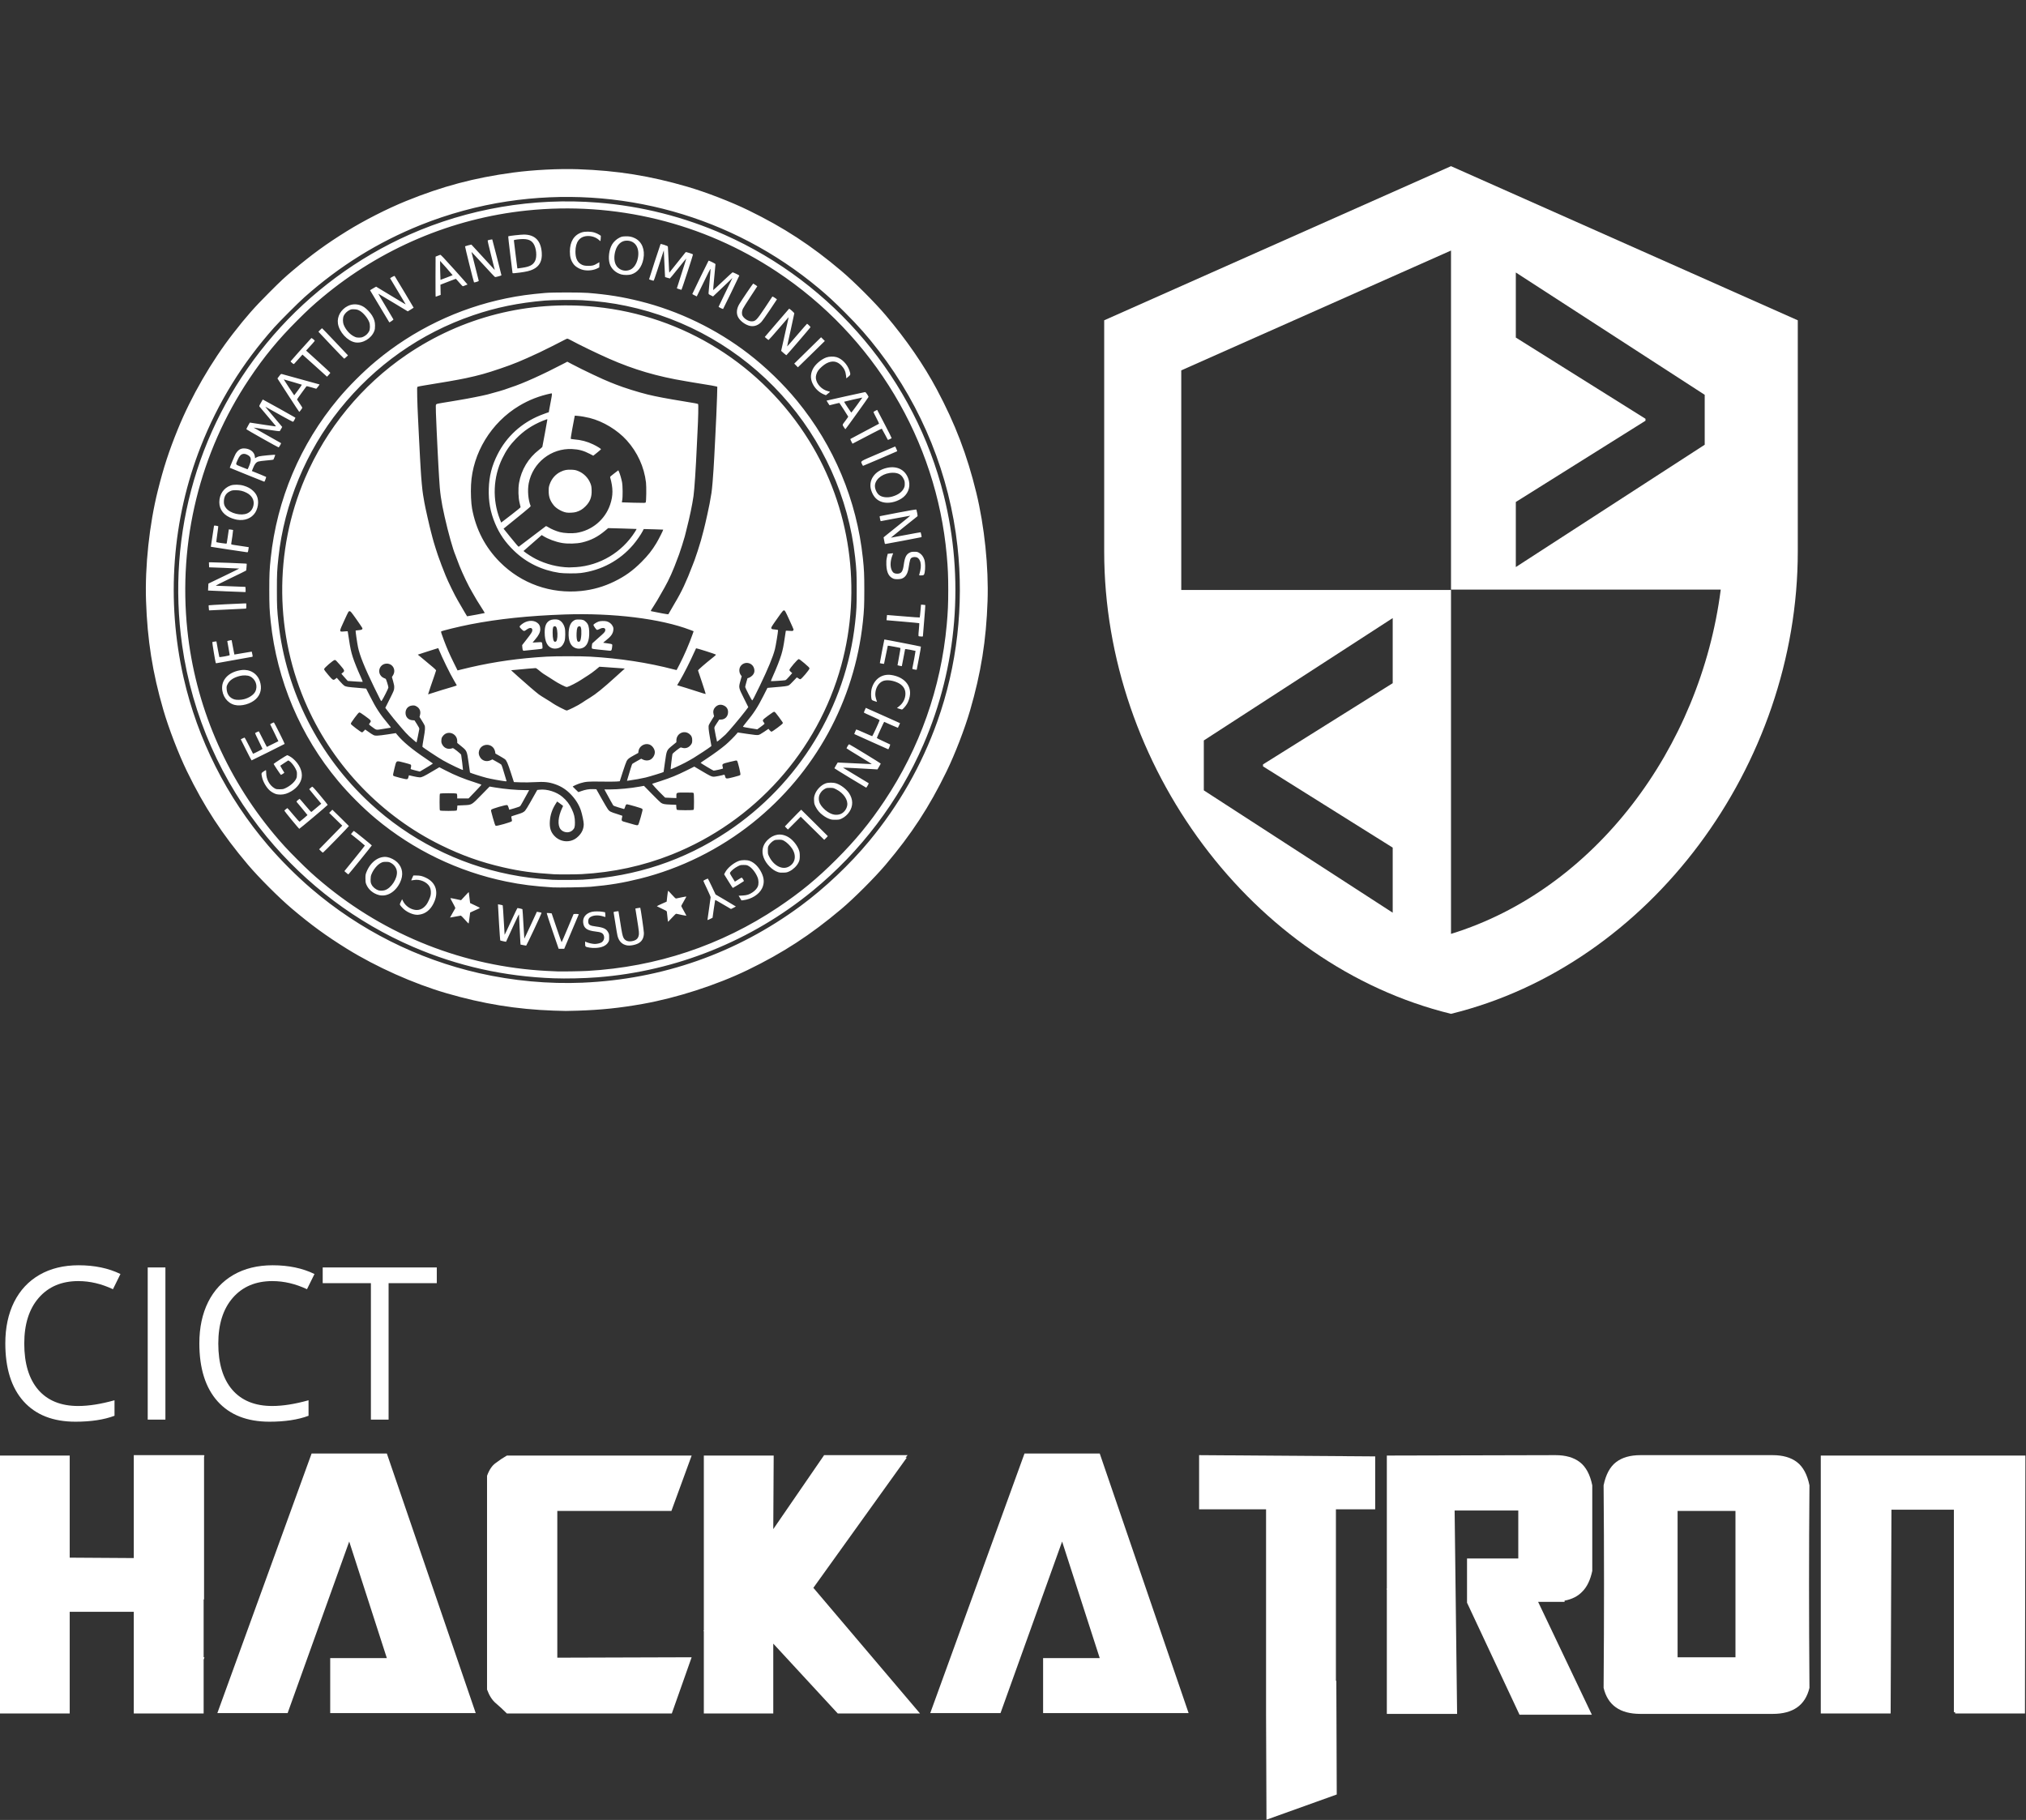 <?xml version="1.0" encoding="UTF-8" standalone="no"?>
<!-- Created with Inkscape (http://www.inkscape.org/) -->

<svg
   xmlns:dc="http://purl.org/dc/elements/1.1/"
   xmlns:cc="http://creativecommons.org/ns#"
   xmlns:rdf="http://www.w3.org/1999/02/22-rdf-syntax-ns#"
   xmlns:svg="http://www.w3.org/2000/svg"
   xmlns="http://www.w3.org/2000/svg"
   xmlns:sodipodi="http://sodipodi.sourceforge.net/DTD/sodipodi-0.dtd"
   xmlns:inkscape="http://www.inkscape.org/namespaces/inkscape"
   width="107.285mm"
   height="96.383mm"
   viewBox="0 0 380.143 341.513"
   id="svg6923"
   version="1.1"
   inkscape:version="0.91 r13725"
   sodipodi:docname="brand-lg.svg">
  <rect x="0" y="0" width="380.143" height="341.513" fill="#333333" stroke="none"/>
  <defs
     id="defs6925" />
  <sodipodi:namedview
     id="base"
     pagecolor="#ffffff"
     bordercolor="#666666"
     borderopacity="1.0"
     inkscape:pageopacity="0.0"
     inkscape:pageshadow="2"
     inkscape:zoom="0.61230469"
     inkscape:cx="308.32768"
     inkscape:cy="113.01074"
     inkscape:document-units="px"
     inkscape:current-layer="layer1"
     showgrid="false"
     fit-margin-top="0"
     fit-margin-left="0"
     fit-margin-right="0"
     fit-margin-bottom="0"
     inkscape:window-width="1301"
     inkscape:window-height="744"
     inkscape:window-x="65"
     inkscape:window-y="24"
     inkscape:window-maximized="1"
     inkscape:snap-bbox="true"
     inkscape:bbox-paths="true"
     inkscape:snap-bbox-edge-midpoints="true"
     inkscape:snap-bbox-midpoints="true"
     inkscape:object-paths="true"
     inkscape:snap-intersection-paths="true"
     inkscape:object-nodes="true"
     inkscape:snap-smooth-nodes="true"
     inkscape:snap-midpoints="true" />
  <g
     inkscape:label="Layer 1"
     inkscape:groupmode="layer"
     id="layer1"
     transform="translate(-44.214,-375.936)">
    <path
       style="fill:#ffffff;fill-opacity:1"
       d="m 316.469,407.116 -65.073,28.923 0,43.378 c 0,40.163 27.729,77.616 65.073,86.762 37.344,-9.146 65.068,-46.599 65.068,-86.762 l 0,-43.378 -65.068,-28.923 z m 0,15.835 0,63.623 50.612,0 c -3.832,29.788 -23.68,56.324 -50.612,64.602 l 0,-64.532 -50.612,0 0,-41.209 50.612,-22.484 z m 12.162,4.117 35.442,22.955 0,9.365 -35.442,22.955 0,-12.211 24.329,-15.246 0,-0.368 -24.329,-15.24 0,-12.211 z m -23.101,64.851 0,12.216 -24.335,15.24 0,0.368 24.335,15.246 0,12.211 -35.442,-22.955 0,-9.365 35.442,-22.961 z"
       id="path4"
       inkscape:connector-curvature="0" />
    <g
       id="g4871"
       transform="translate(40.081,73.693)">
      <g
         id="flowRoot4242"
         style="font-style:normal;font-weight:normal;font-size:40px;line-height:125%;font-family:sans-serif;letter-spacing:0px;word-spacing:0px;fill:#ffffff;fill-opacity:1;stroke:none;stroke-width:1px;stroke-linecap:butt;stroke-linejoin:miter;stroke-opacity:1"
         transform="matrix(1.939,0,0,1.939,-114.492,425.153)">
        <path
           id="path4251"
           style="font-style:normal;font-variant:normal;font-weight:bold;font-stretch:normal;font-family:Transformers;-inkscape-font-specification:'Transformers Bold';fill:#ffffff"
           d="m 61.164,102.435 0,-24.96 6.76,0 0,9.88 6.2,0.04 0,-9.96 6.8,0 0,0.04 0.04,0 -0.04,0.12 0,13.8 -0.04,0 0,5.6 0.08,0 -0.08,0.24 0,5.2 -6.76,0 0,-9.84 -6.2,0 0,9.84 -6.76,0 z"
           inkscape:connector-curvature="0" />
        <path
           id="path4253"
           style="font-style:normal;font-variant:normal;font-weight:bold;font-stretch:normal;font-family:Transformers;-inkscape-font-specification:'Transformers Bold';fill:#ffffff"
           d="m 82.212,102.395 9.12,-25.12 7.28,0 8.6,25.12 -14.08,0 0,-5.32 5.48,0 -3.64,-11.28 -5.96,16.6 -6.8,0 z"
           inkscape:connector-curvature="0" />
        <path
           id="path4255"
           style="font-style:normal;font-variant:normal;font-weight:bold;font-stretch:normal;font-family:Transformers;-inkscape-font-specification:'Transformers Bold';fill:#ffffff"
           d="m 128.108,77.475 -1.96,5.36 -11.04,0 0,14.2 13,-0.04 -1.92,5.44 -15.96,0 q -0.56,-0.56 -1.08,-1 -0.52,-0.44 -0.84,-1.32 l 0,-20.68 q 0.32,-0.88 0.84,-1.24 0.52,-0.4 1.08,-0.72 l 17.88,0 z"
           inkscape:connector-curvature="0" />
        <path
           id="path4257"
           style="font-style:normal;font-variant:normal;font-weight:bold;font-stretch:normal;font-family:Transformers;-inkscape-font-specification:'Transformers Bold';fill:#ffffff"
           d="m 139.886,90.275 10.32,12.16 -7.96,0 -6.24,-6.76 0,0.04 0,6.72 -6.72,0 0,-7.96 -0.04,-0.04 0.04,-0.04 0,-16.92 6.76,0 -0.04,7.12 4.92,-7.16 8.08,0 -0.2,0.24 0.12,0 -9.04,12.6 z"
           inkscape:connector-curvature="0" />
        <path
           id="path4259"
           style="font-style:normal;font-variant:normal;font-weight:bold;font-stretch:normal;font-family:Transformers;-inkscape-font-specification:'Transformers Bold';fill:#ffffff"
           d="m 151.197,102.395 9.12,-25.12 7.28,0 8.6,25.12 -14.08,0 0,-5.32 5.48,0 -3.64,-11.28 -5.96,16.6 -6.8,0 z"
           inkscape:connector-curvature="0" />
        <path
           id="path4261"
           style="font-style:normal;font-variant:normal;font-weight:bold;font-stretch:normal;font-family:Transformers;-inkscape-font-specification:'Transformers Bold';fill:#ffffff"
           d="m 190.492,99.275 0.04,11 -6.8,2.44 -0.04,-10.16 0,-19.88 -6.48,0 0,-5.24 17.04,0.12 0,5.12 -3.8,0 0,16.6 0.04,0 z"
           inkscape:connector-curvature="0" />
        <path
           id="path4263"
           style="font-style:normal;font-variant:normal;font-weight:bold;font-stretch:normal;font-family:Transformers;-inkscape-font-specification:'Transformers Bold';fill:#ffffff"
           d="m 202.179,102.475 -6.8,0 0,-12.04 -0.04,-0.04 0.04,-0.04 0,-12.88 16.32,-0.04 q 1.48,0 2.36,0.68 0.88,0.68 1.2,2.24 0,2.56 0,4.08 0,1.48 0,2.32 0,0.84 0,1.24 0,0.36 0,0.64 -0.28,1.32 -0.96,2 -0.64,0.68 -1.72,0.88 l 0,0.12 -2.56,0 5.2,10.92 -7,0 -5.08,-10.84 0,-4.28 4.96,0 0,-4.64 -6.16,0 0.24,19.68 z"
           inkscape:connector-curvature="0" />
        <path
           id="path4265"
           style="font-style:normal;font-variant:normal;font-weight:bold;font-stretch:normal;font-family:Transformers;-inkscape-font-specification:'Transformers Bold';fill:#ffffff"
           d="m 219.915,102.475 q -2.96,0 -3.56,-2.52 0.04,-5.24 0.04,-10.04 0,-4.8 -0.04,-9.56 0.32,-1.56 1.2,-2.24 0.88,-0.68 2.36,-0.68 l 12.8,0 q 1.48,0 2.36,0.68 0.88,0.68 1.2,2.24 -0.04,4.76 -0.04,9.56 0,4.8 0.04,10.04 -0.6,2.52 -3.56,2.52 l -12.8,0 z m 3.6,-5.48 5.6,0 0,-14.16 -5.6,0 0,14.16 z"
           inkscape:connector-curvature="0" />
        <path
           id="path4267"
           style="font-style:normal;font-variant:normal;font-weight:bold;font-stretch:normal;font-family:Transformers;-inkscape-font-specification:'Transformers Bold';fill:#ffffff"
           d="m 257.131,102.435 -6.76,0 0,-0.12 -0.12,0 0,-19.6 -6.04,0 -0.08,19.72 -6.76,0 0,-24.96 19.8,0 -0.04,24.96 z"
           inkscape:connector-curvature="0" />
      </g>
      <g
         transform="translate(19.434,318.66)"
         style="font-style:normal;font-weight:normal;font-size:40px;line-height:125%;font-family:sans-serif;letter-spacing:11.77px;word-spacing:0px;fill:#ffffff;fill-opacity:1;stroke:none;stroke-width:1px;stroke-linecap:butt;stroke-linejoin:miter;stroke-opacity:1"
         id="flowRoot4152">
        <path
           d="m -0.592,223.976 q -4.707,0 -7.441,3.145 -2.715,3.125 -2.715,8.574 0,5.605 2.617,8.672 2.637,3.047 7.5,3.047 2.988,0 6.816,-1.074 l 0,2.91 q -2.969,1.113 -7.324,1.113 -6.309,0 -9.746,-3.828 -3.418,-3.828 -3.418,-10.879 0,-4.414 1.641,-7.734 1.66,-3.32 4.766,-5.117 3.125,-1.797 7.344,-1.797 4.492,0 7.852,1.641 l -1.406,2.852 q -3.242,-1.523 -6.484,-1.523 z"
           style="font-style:normal;font-variant:normal;font-weight:normal;font-stretch:normal;font-family:'Open Sans';-inkscape-font-specification:'Open Sans';letter-spacing:0px;fill:#ffffff"
           id="path4161" />
        <path
           d="m 12.416,249.972 0,-28.555 3.32,0 0,28.555 -3.32,0 z"
           style="font-style:normal;font-variant:normal;font-weight:normal;font-stretch:normal;font-family:'Open Sans';-inkscape-font-specification:'Open Sans';letter-spacing:0px;fill:#ffffff"
           id="path4163" />
        <path
           d="m 35.814,223.976 q -4.707,0 -7.441,3.145 -2.715,3.125 -2.715,8.574 0,5.605 2.617,8.672 2.637,3.047 7.5,3.047 2.988,0 6.816,-1.074 l 0,2.91 q -2.969,1.113 -7.324,1.113 -6.309,0 -9.746,-3.828 -3.418,-3.828 -3.418,-10.879 0,-4.414 1.641,-7.734 1.66,-3.32 4.766,-5.117 3.125,-1.797 7.344,-1.797 4.492,0 7.852,1.641 l -1.406,2.852 q -3.242,-1.523 -6.484,-1.523 z"
           style="font-style:normal;font-variant:normal;font-weight:normal;font-stretch:normal;font-family:'Open Sans';-inkscape-font-specification:'Open Sans';letter-spacing:0px;fill:#ffffff"
           id="path4165" />
        <path
           d="m 57.611,249.972 -3.32,0 0,-25.605 -9.043,0 0,-2.949 21.406,0 0,2.949 -9.043,0 0,25.605 z"
           style="font-style:normal;font-variant:normal;font-weight:normal;font-stretch:normal;font-family:'Open Sans';-inkscape-font-specification:'Open Sans';letter-spacing:0px;fill:#ffffff"
           id="path4167" />
      </g>
    </g>
    <path
       style="fill:#ffffff"
       d="m 148.066,565.577 c -6.944,-0.247 -13.205,-1.264 -20.066,-3.26 -6.167,-1.793 -13.167,-4.918 -18.695,-8.346 -3.852,-2.388 -6.749,-4.502 -10.332,-7.536 -2.417,-2.047 -6.222,-5.855 -8.253,-8.256 -4.842,-5.728 -8.234,-10.931 -11.441,-17.547 -1.582,-3.264 -3.421,-8.048 -4.426,-11.515 -2.025,-6.981 -2.987,-13.054 -3.238,-20.442 -0.22,-6.463 0.621,-14.328 2.212,-20.684 1.098,-4.388 2.078,-7.391 3.756,-11.518 2.498,-6.141 6.307,-12.735 10.389,-17.984 2.483,-3.193 3.952,-4.857 6.8,-7.705 2.147,-2.147 2.858,-2.811 4.38,-4.091 3.637,-3.059 6.301,-4.997 10.152,-7.387 3.255,-2.019 7.548,-4.204 11.093,-5.645 6.814,-2.769 12.839,-4.371 20.11,-5.346 3.769,-0.505 8.569,-0.751 12.191,-0.624 7.362,0.258 13.433,1.23 20.476,3.279 3.483,1.014 8.181,2.827 11.456,4.422 6.666,3.247 11.805,6.601 17.49,11.416 2.398,2.031 6.277,5.912 8.287,8.29 3.906,4.623 7.13,9.301 9.59,13.915 3.448,6.467 5.684,12.321 7.399,19.364 1.531,6.29 2.333,13.999 2.116,20.337 -0.254,7.392 -1.226,13.479 -3.28,20.532 -1.017,3.492 -2.817,8.157 -4.418,11.45 -3.239,6.661 -6.587,11.787 -11.45,17.53 -2.042,2.411 -5.92,6.287 -8.293,8.288 -5.745,4.844 -10.973,8.247 -17.579,11.444 -5.799,2.806 -13.287,5.225 -19.689,6.362 -4.306,0.764 -7.75,1.122 -12.196,1.268 -2.139,0.07 -2.286,0.07 -4.541,-0.01 z m 5.482,-5.245 c 14.969,-0.645 28.843,-5.525 40.843,-14.367 4.59,-3.382 9.286,-7.822 12.935,-12.229 5.564,-6.719 9.835,-14.221 12.752,-22.398 3.71,-10.399 5.02,-21.786 3.788,-32.905 -1.477,-13.327 -6.601,-26.053 -14.762,-36.662 -2.092,-2.719 -3.787,-4.64 -6.409,-7.261 -1.895,-1.894 -3.203,-3.105 -4.806,-4.446 -16.253,-13.609 -37.404,-19.513 -58.515,-16.333 -5.453,0.821 -11.07,2.351 -16.218,4.418 -8.024,3.221 -15.219,7.692 -21.829,13.568 -1.131,1.005 -4.68,4.554 -5.684,5.684 -5.992,6.741 -10.506,14.058 -13.746,22.284 -5.397,13.702 -6.534,28.917 -3.241,43.399 2.635,11.59 8.096,22.434 15.864,31.499 2.371,2.766 5.337,5.733 8.105,8.105 9.055,7.759 19.913,13.227 31.495,15.861 6.348,1.443 13.054,2.059 19.429,1.785 z m -5.449,-0.821 c -9.247,-0.339 -17.993,-2.291 -26.338,-5.878 -10.606,-4.558 -20.11,-11.704 -27.501,-20.678 -8.489,-10.307 -14.001,-22.771 -15.862,-35.873 -3.006,-21.16 3.188,-42.215 17.147,-58.282 6.976,-8.029 15.752,-14.521 25.442,-18.82 11.07,-4.911 23.273,-6.99 35.384,-6.026 8.249,0.656 16.251,2.685 23.776,6.027 20.473,9.095 35.744,27.248 41.153,48.919 3.889,15.584 2.543,32.061 -3.819,46.734 -4.604,10.618 -11.754,20.061 -20.804,27.478 -11.457,9.388 -25.642,15.085 -40.369,16.214 -2.559,0.196 -5.872,0.271 -8.206,0.185 z m 6.357,-1.387 c 12.913,-0.73 25.068,-4.78 35.712,-11.899 4.2,-2.809 7.345,-5.395 10.967,-9.016 3.624,-3.624 6.257,-6.828 9.039,-10.999 6.614,-9.915 10.599,-21.193 11.679,-33.052 0.217,-2.382 0.283,-3.906 0.283,-6.52 0,-2.605 -0.065,-4.12 -0.282,-6.52 -1.944,-21.568 -13.69,-41.154 -31.924,-53.231 -13.821,-9.154 -30.316,-13.18 -46.894,-11.447 -14.029,1.467 -27.366,7.129 -38.298,16.257 -1.759,1.469 -2.831,2.456 -4.744,4.369 -3.621,3.621 -6.204,6.763 -9.016,10.967 -9.258,13.838 -13.353,30.465 -11.61,47.133 1.467,14.029 7.129,27.367 16.257,38.298 1.469,1.759 2.456,2.831 4.369,4.744 1.914,1.914 2.985,2.9 4.744,4.369 11.93,9.962 26.617,15.74 42.064,16.549 0.731,0.038 1.636,0.079 2.011,0.09 1.06,0.032 4.386,-0.023 5.644,-0.094 z m -6.559,-7.473 c -0.627,-1.829 -1.121,-3.347 -1.098,-3.374 0.023,-0.027 0.241,-0.027 0.484,0 l 0.441,0.05 0.915,2.708 c 0.503,1.49 0.933,2.708 0.955,2.708 0.022,0 0.536,-1.19 1.143,-2.644 l 1.104,-2.644 0.284,-0.021 c 0.156,-0.012 0.376,-0.004 0.488,0.018 l 0.204,0.038 -1.368,3.242 -1.368,3.242 -0.522,0 -0.522,0 -1.141,-3.325 z m 6.943,3.103 c -0.837,-0.149 -0.835,-0.147 -0.837,-0.798 l 0,-0.338 0.278,0.119 c 0.398,0.17 1.15,0.331 1.554,0.331 0.425,0 1.064,-0.157 1.282,-0.316 0.42,-0.305 0.569,-0.844 0.366,-1.324 -0.18,-0.424 -0.52,-0.58 -1.511,-0.693 -1.603,-0.182 -2.211,-0.612 -2.333,-1.647 -0.118,-1.002 0.516,-1.789 1.655,-2.054 0.451,-0.105 1.403,-0.104 1.993,0 l 0.462,0.083 0.043,0.421 c 0.024,0.232 0.029,0.435 0.012,0.452 -0.017,0.017 -0.171,-0.015 -0.343,-0.071 -0.842,-0.275 -1.668,-0.277 -2.273,-0.006 -0.421,0.188 -0.601,0.456 -0.602,0.893 0,0.663 0.262,0.839 1.49,0.994 1.365,0.173 1.891,0.422 2.24,1.062 0.178,0.326 0.195,0.41 0.195,0.978 0,0.578 -0.014,0.644 -0.197,0.941 -0.386,0.627 -1.185,0.981 -2.328,1.032 -0.395,0.017 -0.849,-0.006 -1.146,-0.058 z m -12.46,-0.471 -0.496,-0.096 -0.039,-0.563 c -0.022,-0.31 -0.084,-1.541 -0.138,-2.736 -0.054,-1.195 -0.106,-2.246 -0.113,-2.335 -0.009,-0.106 -0.337,0.543 -0.95,1.881 -0.515,1.124 -1.059,2.31 -1.21,2.635 l -0.275,0.592 -0.52,-0.105 c -0.286,-0.058 -0.541,-0.126 -0.566,-0.152 -0.036,-0.036 -0.405,-5.913 -0.416,-6.611 l -0.004,-0.17 0.422,0.079 c 0.232,0.044 0.441,0.098 0.464,0.121 0.023,0.023 0.109,1.272 0.191,2.775 0.082,1.503 0.159,2.743 0.17,2.754 0.012,0.012 0.544,-1.116 1.184,-2.506 0.64,-1.389 1.194,-2.525 1.231,-2.524 0.139,0.005 0.887,0.179 0.923,0.215 0.021,0.021 0.105,1.268 0.187,2.771 0.082,1.503 0.159,2.742 0.17,2.753 0.011,0.011 0.546,-1.118 1.188,-2.509 l 1.168,-2.529 0.195,0.039 c 0.107,0.021 0.304,0.056 0.438,0.078 0.134,0.021 0.243,0.072 0.244,0.112 0,0.141 -2.823,6.138 -2.887,6.131 -0.036,-0.004 -0.288,-0.049 -0.561,-0.102 z m 19.424,0.043 c -0.896,-0.185 -1.472,-0.781 -1.727,-1.788 -0.053,-0.211 -0.231,-1.246 -0.394,-2.298 -0.163,-1.053 -0.311,-1.977 -0.329,-2.054 -0.029,-0.128 0.007,-0.147 0.426,-0.217 0.252,-0.043 0.467,-0.067 0.477,-0.054 0.01,0.013 0.155,0.899 0.321,1.969 0.332,2.14 0.438,2.652 0.624,3.016 0.278,0.544 0.848,0.778 1.579,0.645 0.726,-0.132 1.093,-0.414 1.253,-0.962 0.13,-0.448 0.107,-0.706 -0.294,-3.218 l -0.31,-1.946 0.45,-0.085 c 0.247,-0.047 0.458,-0.076 0.468,-0.065 0.068,0.077 0.682,4.334 0.682,4.729 0,0.87 -0.298,1.484 -0.911,1.877 -0.568,0.365 -1.683,0.582 -2.315,0.451 z m -30.372,-4.832 c -0.364,-0.41 -0.697,-0.746 -0.74,-0.746 -0.042,0 -0.514,0.086 -1.048,0.191 -0.534,0.105 -0.979,0.184 -0.988,0.174 -0.009,-0.009 0.205,-0.395 0.476,-0.856 0.271,-0.462 0.506,-0.872 0.521,-0.912 0.015,-0.04 -0.196,-0.472 -0.47,-0.959 -0.274,-0.488 -0.483,-0.902 -0.465,-0.92 0.019,-0.018 0.478,0.062 1.02,0.179 l 0.987,0.212 0.266,-0.29 c 0.908,-0.99 1.155,-1.245 1.18,-1.22 0.015,0.015 0.073,0.477 0.128,1.025 0.055,0.549 0.109,1.007 0.121,1.018 0.011,0.011 0.426,0.208 0.922,0.437 0.496,0.229 0.909,0.441 0.919,0.471 0.009,0.03 -0.394,0.23 -0.896,0.444 -0.502,0.214 -0.923,0.406 -0.936,0.426 -0.013,0.02 -0.075,0.494 -0.138,1.054 -0.063,0.56 -0.133,1.018 -0.156,1.018 -0.023,0 -0.34,-0.336 -0.704,-0.746 z m 38.017,-0.47 c -0.044,-0.491 -0.096,-0.955 -0.114,-1.031 -0.026,-0.106 -0.249,-0.237 -0.941,-0.548 -0.499,-0.225 -0.919,-0.429 -0.934,-0.452 -0.015,-0.024 0.393,-0.228 0.906,-0.454 l 0.933,-0.41 0.115,-1.025 c 0.063,-0.564 0.137,-1.025 0.163,-1.025 0.027,0 0.348,0.335 0.714,0.744 0.53,0.593 0.693,0.738 0.8,0.711 0.074,-0.018 0.538,-0.117 1.031,-0.219 0.725,-0.15 0.89,-0.168 0.86,-0.091 -0.02,0.052 -0.241,0.447 -0.491,0.878 -0.25,0.431 -0.455,0.811 -0.455,0.846 0,0.035 0.223,0.455 0.495,0.934 0.272,0.479 0.483,0.883 0.469,0.897 -0.021,0.021 -1.304,-0.238 -1.887,-0.379 -0.078,-0.019 -0.325,0.207 -0.811,0.744 -0.384,0.424 -0.715,0.772 -0.736,0.772 -0.021,0 -0.073,-0.401 -0.118,-0.891 z m 7.518,0.454 c 7e-5,-0.062 0.131,-0.988 0.292,-2.057 0.161,-1.069 0.292,-2.022 0.292,-2.117 0,-0.095 -0.307,-0.811 -0.681,-1.591 -0.375,-0.78 -0.681,-1.45 -0.681,-1.49 0,-0.06 0.727,-0.417 0.847,-0.416 0.019,0 0.353,0.67 0.741,1.488 l 0.705,1.488 1.903,1.115 c 1.047,0.613 1.903,1.127 1.903,1.142 0,0.015 -0.207,0.126 -0.459,0.248 l -0.459,0.22 -0.53,-0.313 c -2.433,-1.435 -2.41,-1.423 -2.45,-1.312 -0.021,0.06 -0.137,0.819 -0.258,1.688 l -0.22,1.58 -0.438,0.22 c -0.509,0.256 -0.506,0.256 -0.506,0.107 z m -54.785,-0.905 c -0.799,-0.106 -1.762,-0.588 -2.36,-1.183 -0.236,-0.234 -0.471,-0.508 -0.523,-0.608 -0.088,-0.17 -0.079,-0.211 0.135,-0.644 l 0.229,-0.462 0.149,0.307 c 0.373,0.77 1.061,1.351 1.905,1.607 0.973,0.296 1.824,-0.01 2.502,-0.899 0.265,-0.348 0.683,-1.249 0.787,-1.697 0.12,-0.515 0.056,-1.204 -0.149,-1.607 -0.479,-0.941 -1.862,-1.542 -3.014,-1.31 -0.259,0.052 -0.47,0.074 -0.47,0.049 0,-0.025 0.09,-0.239 0.201,-0.475 l 0.201,-0.429 0.542,0 c 0.739,0 1.125,0.09 1.832,0.429 1.944,0.933 2.46,2.824 1.348,4.939 -0.582,1.107 -1.457,1.792 -2.501,1.959 -0.427,0.068 -0.463,0.069 -0.811,0.023 z m 60.892,-3.116 -0.268,-0.439 0.729,-0.04 c 0.834,-0.046 1.251,-0.176 1.857,-0.581 0.474,-0.316 0.823,-0.697 1.002,-1.09 0.202,-0.444 0.186,-1.202 -0.036,-1.745 -0.376,-0.921 -1.054,-1.778 -1.684,-2.126 -0.311,-0.172 -0.403,-0.191 -0.937,-0.191 -0.568,0 -0.614,0.011 -1.135,0.276 -0.534,0.271 -1.185,0.799 -1.379,1.119 -0.095,0.156 -0.081,0.191 0.391,0.951 l 0.49,0.789 0.608,-0.383 c 0.334,-0.211 0.635,-0.383 0.667,-0.383 0.032,0 0.149,0.139 0.259,0.308 0.155,0.238 0.182,0.324 0.121,0.38 -0.115,0.105 -1.993,1.259 -2.046,1.257 -0.025,0 -0.4,-0.577 -0.835,-1.281 l -0.79,-1.279 0.204,-0.39 c 0.421,-0.805 1.571,-1.762 2.545,-2.118 0.567,-0.207 1.538,-0.21 2.075,-0.006 0.867,0.33 1.65,1.12 2.179,2.199 0.534,1.09 0.565,2.027 0.098,2.973 -0.554,1.121 -1.993,2.021 -3.517,2.201 l -0.332,0.039 -0.268,-0.439 z m -67.787,-0.572 c -1.092,-0.294 -1.972,-1.049 -2.357,-2.024 -0.121,-0.307 -0.147,-0.498 -0.148,-1.086 0,-0.652 0.017,-0.758 0.207,-1.234 0.755,-1.892 2.357,-3.034 3.889,-2.772 0.626,0.107 1.414,0.517 1.878,0.976 1.02,1.009 1.202,2.37 0.51,3.808 -0.858,1.782 -2.483,2.735 -3.979,2.333 z m 1.123,-0.902 c 1.211,-0.364 2.426,-2.245 2.276,-3.522 -0.08,-0.683 -0.51,-1.279 -1.171,-1.627 -0.279,-0.146 -0.409,-0.172 -0.879,-0.173 -0.478,0 -0.602,0.024 -0.934,0.187 -0.688,0.338 -1.427,1.233 -1.807,2.191 -0.102,0.257 -0.138,0.496 -0.142,0.93 -0.004,0.514 0.017,0.628 0.178,0.956 0.238,0.485 0.77,0.918 1.341,1.092 0.27,0.082 0.804,0.066 1.137,-0.034 z m 31.527,-0.529 c -3.425,-0.206 -5.92,-0.52 -8.739,-1.1 -9.012,-1.853 -17.448,-5.925 -24.508,-11.828 -2.367,-1.979 -5.024,-4.637 -7.012,-7.013 -7.105,-8.491 -11.504,-18.885 -12.671,-29.939 -0.224,-2.124 -0.265,-3.038 -0.265,-5.936 0,-2.898 0.041,-3.811 0.265,-5.936 1.167,-11.059 5.55,-21.414 12.671,-29.938 1.97,-2.359 4.636,-5.025 7.012,-7.012 7.056,-5.903 15.5,-9.978 24.508,-11.829 2.381,-0.489 4.394,-0.768 7.377,-1.022 1.324,-0.113 6.602,-0.113 7.979,0 3.71,0.303 6.432,0.74 9.763,1.57 7.259,1.807 14.336,5.23 20.29,9.813 3.314,2.551 6.551,5.681 9.142,8.838 6.949,8.468 11.222,18.686 12.373,29.582 0.224,2.124 0.265,3.038 0.265,5.936 0,2.898 -0.041,3.811 -0.265,5.936 -1.571,14.886 -8.974,28.405 -20.676,37.758 -6.193,4.95 -13.512,8.578 -21.128,10.474 -3.23,0.804 -5.802,1.228 -9.277,1.528 -1.127,0.097 -6.084,0.181 -7.104,0.119 z m 5.644,-1.451 c 9.959,-0.607 18.998,-3.613 27.128,-9.024 13.39,-8.911 22.225,-23.372 23.956,-39.212 0.261,-2.387 0.294,-3.075 0.294,-6.129 0,-3.054 -0.033,-3.742 -0.294,-6.129 -1.227,-11.226 -6.085,-21.975 -13.753,-30.427 -7.752,-8.545 -17.873,-14.354 -29.157,-16.737 -2.676,-0.565 -5.254,-0.899 -8.302,-1.077 -1.482,-0.086 -5.684,-0.044 -7.008,0.07 -4.963,0.428 -9.124,1.281 -13.461,2.761 -9.847,3.36 -18.447,9.421 -25.024,17.636 -6.332,7.908 -10.399,17.735 -11.496,27.774 -0.262,2.397 -0.294,3.074 -0.294,6.129 0,3.055 0.032,3.732 0.294,6.129 1.409,12.899 7.546,24.988 17.222,33.923 7.303,6.744 16.424,11.395 26.142,13.33 2.682,0.534 4.872,0.807 8.044,1.003 0.818,0.051 4.777,0.036 5.709,-0.02 z m -5.449,-1.017 c -3.907,-0.238 -6.342,-0.57 -9.504,-1.296 -4.186,-0.961 -7.784,-2.244 -11.709,-4.175 -10.991,-5.407 -19.936,-14.65 -25.005,-25.839 -6.159,-13.593 -6.332,-29.272 -0.476,-42.99 3.982,-9.328 10.677,-17.469 19.059,-23.175 10.433,-7.103 22.848,-10.253 35.453,-8.997 16.5,1.644 31.277,10.903 40.085,25.119 7.735,12.483 9.94,27.881 6.034,42.149 -4.408,16.105 -16.259,29.324 -31.839,35.516 -5.334,2.12 -10.981,3.347 -16.875,3.667 -1.078,0.059 -4.395,0.072 -5.222,0.022 z m 3.176,-6.284 c 0.549,-0.143 0.98,-0.396 1.432,-0.841 0.668,-0.657 1.003,-1.42 1.003,-2.282 0,-0.447 -0.298,-1.873 -0.54,-2.584 -0.363,-1.066 -0.983,-2.057 -1.863,-2.977 -0.866,-0.905 -1.788,-1.508 -2.916,-1.905 -1.219,-0.429 -2.082,-0.518 -3.957,-0.407 -0.833,0.049 -1.797,0.061 -2.579,0.032 l -1.249,-0.046 -0.582,-1.793 c -0.556,-1.714 -0.775,-2.215 -1.084,-2.489 -0.071,-0.063 -0.506,-0.33 -0.967,-0.594 l -0.837,-0.479 -0.043,-0.3 c -0.024,-0.165 -0.117,-0.426 -0.208,-0.58 -0.677,-1.155 -2.435,-0.943 -2.807,0.338 -0.131,0.449 -0.077,0.803 0.19,1.248 0.4,0.667 1.227,0.898 1.971,0.552 l 0.336,-0.156 0.767,0.423 c 0.422,0.233 0.816,0.471 0.875,0.53 0.102,0.102 0.325,0.77 0.765,2.295 0.11,0.383 0.217,0.738 0.237,0.789 0.029,0.075 -0.019,0.087 -0.245,0.062 -0.823,-0.093 -2.726,-0.441 -3.492,-0.639 -1.031,-0.267 -3.113,-0.931 -3.115,-0.994 0,-0.024 -0.116,-0.842 -0.255,-1.817 -0.324,-2.272 -0.316,-2.253 -1.369,-3.114 l -0.767,-0.627 -0.004,-0.366 c -0.013,-1.215 -1.351,-1.941 -2.343,-1.272 -0.12,0.081 -0.306,0.272 -0.413,0.425 -0.16,0.228 -0.199,0.355 -0.218,0.713 -0.02,0.376 0.004,0.484 0.16,0.792 0.374,0.729 1.154,0.997 1.98,0.68 0.116,-0.044 1.513,1.066 1.571,1.249 0.043,0.138 0.369,2.823 0.345,2.847 -0.075,0.075 -2.549,-1.109 -3.745,-1.792 -0.962,-0.55 -3.824,-2.445 -3.869,-2.562 -0.017,-0.045 0.087,-0.749 0.232,-1.565 0.285,-1.601 0.318,-2.102 0.165,-2.468 -0.054,-0.129 -0.288,-0.533 -0.52,-0.897 l -0.422,-0.662 0.097,-0.373 c 0.178,-0.685 -0.073,-1.287 -0.675,-1.615 -0.296,-0.161 -0.392,-0.181 -0.754,-0.158 -0.768,0.049 -1.291,0.609 -1.291,1.383 0,0.768 0.506,1.315 1.272,1.377 l 0.413,0.033 0.463,0.726 c 0.377,0.591 0.457,0.762 0.431,0.917 -0.087,0.507 -0.488,2.464 -0.509,2.486 -0.027,0.027 -0.555,-0.414 -1.386,-1.158 -0.301,-0.269 -0.987,-1.013 -1.524,-1.654 -0.538,-0.641 -1.163,-1.385 -1.39,-1.654 -0.226,-0.269 -0.671,-0.833 -0.989,-1.253 l -0.577,-0.764 0.82,-1.637 c 0.776,-1.548 0.822,-1.661 0.847,-2.091 0.023,-0.377 -0.011,-0.59 -0.199,-1.252 l -0.227,-0.798 0.201,-0.323 c 0.618,-0.994 -0.021,-2.194 -1.17,-2.198 -0.931,-0.004 -1.602,0.861 -1.372,1.771 0.096,0.38 0.428,0.766 0.785,0.914 0.155,0.064 0.323,0.137 0.373,0.162 0.1,0.05 0.513,1.354 0.52,1.642 0.004,0.153 -0.917,1.983 -1.234,2.453 -0.103,0.152 -0.104,0.151 -0.374,-0.363 -0.149,-0.284 -0.634,-1.263 -1.078,-2.177 -1.775,-3.655 -2.7,-5.954 -3.014,-7.494 -0.168,-0.822 -0.491,-3.063 -0.448,-3.106 0.019,-0.019 0.275,-0.053 0.569,-0.076 0.543,-0.042 0.718,-0.123 0.717,-0.334 -1.8e-4,-0.06 -0.498,-0.81 -1.106,-1.666 -1.04,-1.464 -1.118,-1.557 -1.308,-1.557 -0.202,0 -0.205,0.006 -1.008,1.752 -0.954,2.074 -0.955,2.085 -0.272,2.062 0.23,-0.008 0.529,-0.03 0.663,-0.05 0.167,-0.025 0.253,-0.01 0.269,0.046 0.013,0.045 0.117,0.71 0.229,1.477 0.223,1.523 0.4,2.346 0.719,3.34 0.271,0.845 0.902,2.415 1.455,3.619 0.242,0.527 0.423,0.976 0.402,0.997 -0.021,0.021 -0.66,-0.007 -1.42,-0.062 l -1.381,-0.1 -0.324,-0.349 c -0.178,-0.192 -0.448,-0.496 -0.598,-0.677 l -0.274,-0.328 0.258,-0.207 c 0.402,-0.323 0.372,-0.404 -0.531,-1.456 -0.659,-0.768 -0.818,-0.918 -0.967,-0.918 -0.271,0 -2.007,1.49 -2.007,1.723 0,0.12 0.223,0.428 0.786,1.087 0.879,1.028 0.934,1.058 1.352,0.728 l 0.243,-0.192 0.595,0.675 c 0.327,0.371 0.691,0.734 0.809,0.807 0.312,0.193 0.672,0.25 2.468,0.393 0.888,0.071 1.625,0.139 1.637,0.151 0.012,0.012 0.357,0.692 0.766,1.51 1.049,2.097 1.901,3.396 3.369,5.135 0.516,0.611 0.549,0.666 0.414,0.698 -0.081,0.019 -0.7,0.121 -1.377,0.227 -1.402,0.22 -1.164,0.265 -2.095,-0.402 -0.294,-0.211 -0.535,-0.416 -0.535,-0.454 0,-0.039 0.073,-0.166 0.162,-0.283 0.306,-0.401 0.303,-0.406 -0.995,-1.353 -0.683,-0.499 -0.897,-0.623 -1.016,-0.593 -0.099,0.025 -0.401,0.377 -0.875,1.019 -0.569,0.77 -0.717,1.013 -0.687,1.129 0.038,0.15 1.819,1.509 2.06,1.572 0.081,0.021 0.201,-0.058 0.374,-0.247 l 0.255,-0.279 0.475,0.335 c 1.111,0.785 1.196,0.824 1.772,0.814 0.285,-0.005 1.19,-0.114 2.011,-0.242 l 1.492,-0.232 0.224,0.274 c 1.104,1.348 2.788,2.751 5.42,4.513 0.714,0.478 1.304,0.887 1.312,0.91 0.014,0.038 -1.193,0.791 -2.076,1.295 l -0.379,0.217 -0.876,-0.215 c -0.803,-0.197 -0.873,-0.226 -0.839,-0.346 0.105,-0.372 0.111,-0.658 0.016,-0.736 -0.054,-0.045 -0.615,-0.213 -1.248,-0.375 -1.562,-0.399 -1.426,-0.479 -1.814,1.076 -0.232,0.93 -0.288,1.25 -0.237,1.346 0.052,0.096 0.349,0.196 1.295,0.435 1.417,0.358 1.446,0.355 1.569,-0.156 0.043,-0.179 0.084,-0.326 0.092,-0.326 0.008,0 0.391,0.087 0.853,0.194 0.462,0.107 0.985,0.194 1.164,0.195 0.412,0 0.732,-0.15 2.395,-1.133 l 1.293,-0.764 1.14,0.587 c 1.817,0.935 3.467,1.606 5.605,2.279 0.636,0.2 1.153,0.393 1.149,0.428 -0.004,0.035 -0.549,0.626 -1.21,1.312 l -1.202,1.249 -1.065,0 -1.065,0 0,-0.409 c 0,-0.231 -0.034,-0.442 -0.078,-0.487 -0.111,-0.111 -3.042,-0.111 -3.153,0 -0.056,0.056 -0.078,0.497 -0.078,1.576 0,1.079 0.022,1.52 0.078,1.576 0.114,0.114 3.072,0.111 3.146,-0.004 0.029,-0.045 0.067,-0.271 0.085,-0.503 l 0.032,-0.422 1.135,-0.051 c 1.609,-0.072 1.48,0 3.38,-1.941 l 1.531,-1.565 1.031,0.173 c 1.807,0.303 4.039,0.498 5.713,0.498 l 0.677,0 -0.306,0.568 c -0.791,1.466 -1.282,2.329 -1.386,2.439 -0.065,0.068 -0.528,0.239 -1.079,0.398 l -0.965,0.278 -0.124,-0.409 c -0.083,-0.275 -0.168,-0.429 -0.259,-0.47 -0.204,-0.092 -2.856,0.679 -2.987,0.868 -0.086,0.124 -0.058,0.266 0.306,1.546 0.3,1.057 0.432,1.426 0.525,1.476 0.172,0.092 2.904,-0.683 3.01,-0.854 0.055,-0.088 0.049,-0.208 -0.025,-0.489 -0.054,-0.205 -0.074,-0.394 -0.044,-0.42 0.029,-0.026 0.462,-0.171 0.961,-0.323 1.052,-0.319 1.307,-0.437 1.603,-0.741 0.118,-0.122 0.534,-0.786 0.923,-1.476 0.389,-0.69 0.856,-1.517 1.038,-1.838 l 0.33,-0.584 0.454,-0.05 c 1.383,-0.153 3.169,0.409 4.261,1.341 0.809,0.69 1.31,1.348 1.773,2.33 0.425,0.9 0.575,1.543 0.579,2.477 0.004,0.856 -0.074,1.105 -0.461,1.472 -0.594,0.564 -1.673,0.475 -2.218,-0.183 -0.62,-0.748 -0.503,-2.336 0.297,-4.038 l 0.164,-0.348 -0.187,-0.157 c -0.103,-0.086 -0.354,-0.274 -0.56,-0.417 l -0.373,-0.26 -0.262,0.408 c -0.656,1.024 -1.012,2.058 -1.099,3.197 -0.099,1.298 0.138,2.092 0.851,2.855 0.789,0.843 1.97,1.192 3.069,0.906 z m 12.637,-2.966 c 0.065,-0.049 0.26,-0.627 0.498,-1.473 0.336,-1.197 0.379,-1.41 0.306,-1.519 -0.061,-0.092 -0.448,-0.231 -1.41,-0.505 -0.729,-0.208 -1.388,-0.378 -1.464,-0.378 -0.182,0 -0.246,0.089 -0.386,0.536 -0.088,0.281 -0.142,0.366 -0.218,0.342 -0.056,-0.017 -0.508,-0.15 -1.005,-0.295 -0.53,-0.155 -0.936,-0.309 -0.984,-0.374 -0.074,-0.102 -0.726,-1.273 -1.388,-2.495 l -0.272,-0.503 0.974,0 c 1.63,0 3.947,-0.218 5.679,-0.534 l 0.77,-0.141 1.468,1.5 c 0.807,0.825 1.57,1.572 1.695,1.659 0.368,0.258 0.674,0.319 1.81,0.362 l 1.077,0.04 0.019,0.432 c 0.01,0.238 0.054,0.462 0.098,0.498 0.126,0.105 2.998,0.118 3.123,0.014 0.086,-0.071 0.101,-0.301 0.101,-1.54 0,-0.88 -0.027,-1.506 -0.067,-1.581 -0.063,-0.118 -0.15,-0.126 -1.536,-0.126 -1.745,0 -1.706,-0.014 -1.706,0.628 l 0,0.414 -1.054,-0.042 -1.054,-0.042 -0.475,-0.463 c -0.975,-0.949 -2.036,-2.116 -1.948,-2.142 0.048,-0.014 0.73,-0.234 1.515,-0.489 1.944,-0.631 3.104,-1.103 4.876,-1.984 l 1.502,-0.747 1.32,0.782 c 1.735,1.028 1.928,1.12 2.345,1.117 0.27,0 1.431,-0.228 1.93,-0.376 0.076,-0.022 0.122,0.053 0.186,0.299 0.131,0.509 0.171,0.513 1.591,0.153 1.008,-0.256 1.227,-0.332 1.279,-0.446 0.075,-0.165 -0.479,-2.474 -0.631,-2.628 -0.083,-0.084 -0.247,-0.058 -1.364,0.219 -1.45,0.359 -1.468,0.372 -1.33,0.918 0.042,0.167 0.068,0.312 0.057,0.323 -0.066,0.066 -1.657,0.421 -1.763,0.393 -0.154,-0.04 -2.441,-1.414 -2.437,-1.464 0,-0.019 0.519,-0.374 1.151,-0.79 1.292,-0.849 2.679,-1.864 3.55,-2.599 0.575,-0.485 1.706,-1.611 2.079,-2.071 l 0.191,-0.235 1.752,0.262 c 1.293,0.193 1.834,0.249 2.066,0.214 0.246,-0.037 0.493,-0.169 1.129,-0.602 l 0.815,-0.554 0.222,0.267 c 0.122,0.147 0.278,0.267 0.345,0.267 0.165,0 2.054,-1.399 2.105,-1.56 0.049,-0.154 0.088,-0.089 -0.734,-1.214 -0.433,-0.593 -0.728,-0.938 -0.823,-0.962 -0.116,-0.029 -0.364,0.123 -1.161,0.714 -1.109,0.822 -1.139,0.866 -0.851,1.243 0.089,0.117 0.162,0.24 0.162,0.274 0,0.054 -0.558,0.496 -1.155,0.914 l -0.214,0.15 -1.311,-0.21 c -0.721,-0.115 -1.335,-0.232 -1.366,-0.26 -0.03,-0.027 0.233,-0.396 0.585,-0.819 1.418,-1.704 2.169,-2.858 3.243,-4.985 0.414,-0.821 0.757,-1.497 0.762,-1.504 0.005,-0.006 0.592,-0.058 1.305,-0.115 1.903,-0.152 2.418,-0.221 2.689,-0.359 0.134,-0.068 0.516,-0.425 0.849,-0.793 0.333,-0.368 0.629,-0.678 0.658,-0.69 0.029,-0.012 0.162,0.062 0.296,0.165 0.146,0.112 0.301,0.177 0.388,0.163 0.221,-0.035 1.705,-1.79 1.702,-2.014 0,-0.143 -0.169,-0.316 -0.936,-0.969 -0.636,-0.541 -0.982,-0.793 -1.085,-0.79 -0.206,0.006 -1.74,1.797 -1.74,2.031 0,0.107 0.086,0.231 0.26,0.376 l 0.26,0.216 -0.56,0.649 c -0.405,0.469 -0.614,0.66 -0.755,0.691 -0.288,0.062 -2.642,0.209 -2.683,0.167 -0.02,-0.02 0.174,-0.498 0.431,-1.063 0.609,-1.341 1.233,-2.931 1.518,-3.873 0.277,-0.914 0.425,-1.645 0.654,-3.22 0.096,-0.66 0.182,-1.231 0.193,-1.268 0.013,-0.046 0.22,-0.049 0.655,-0.01 0.576,0.053 0.644,0.047 0.721,-0.058 0.047,-0.064 0.085,-0.149 0.085,-0.189 0,-0.04 -0.361,-0.859 -0.802,-1.82 -0.764,-1.665 -0.811,-1.748 -0.989,-1.765 -0.176,-0.017 -0.255,0.078 -1.316,1.58 -1.028,1.454 -1.124,1.613 -1.069,1.769 0.057,0.163 0.091,0.175 0.659,0.227 0.529,0.049 0.599,0.07 0.599,0.18 0,0.347 -0.424,2.905 -0.585,3.531 -0.371,1.442 -1.268,3.611 -2.856,6.91 -1.033,2.145 -1.346,2.735 -1.426,2.686 -0.112,-0.069 -1.296,-2.361 -1.295,-2.507 0,-0.084 0.098,-0.488 0.216,-0.898 l 0.214,-0.746 0.286,-0.097 c 0.158,-0.054 0.422,-0.228 0.588,-0.389 0.4,-0.386 0.516,-0.829 0.358,-1.371 -0.339,-1.165 -1.878,-1.392 -2.55,-0.376 -0.309,0.467 -0.275,1.182 0.08,1.657 l 0.151,0.202 -0.224,0.799 c -0.372,1.332 -0.379,1.299 0.619,3.301 l 0.842,1.691 -0.599,0.795 c -0.828,1.099 -3.186,3.89 -3.688,4.365 -0.545,0.516 -1.546,1.352 -1.579,1.319 -0.034,-0.034 -0.475,-2.242 -0.491,-2.456 -0.02,-0.272 -0.012,-0.29 0.455,-0.999 l 0.453,-0.687 0.295,0 c 0.79,0 1.352,-0.579 1.358,-1.4 0.004,-0.551 -0.246,-0.962 -0.739,-1.211 -0.62,-0.314 -1.23,-0.199 -1.7,0.323 -0.321,0.356 -0.412,0.775 -0.279,1.286 l 0.097,0.372 -0.452,0.721 c -0.248,0.396 -0.483,0.803 -0.52,0.903 -0.121,0.322 -0.075,0.883 0.2,2.44 l 0.268,1.521 -0.187,0.152 c -0.318,0.258 -2.351,1.603 -3.171,2.097 -0.428,0.258 -1.158,0.668 -1.622,0.91 -0.889,0.465 -2.624,1.252 -2.666,1.21 -0.029,-0.029 0.284,-2.689 0.337,-2.856 0.058,-0.184 1.469,-1.287 1.583,-1.238 0.053,0.023 0.243,0.071 0.422,0.105 0.574,0.111 1.119,-0.128 1.489,-0.654 0.167,-0.237 0.199,-0.348 0.215,-0.745 0.023,-0.568 -0.141,-0.939 -0.554,-1.255 -1.003,-0.767 -2.409,-0.054 -2.416,1.225 l -0.004,0.343 -0.771,0.631 c -1.058,0.866 -1.044,0.835 -1.37,3.136 -0.14,0.992 -0.255,1.811 -0.255,1.821 0,0.05 -2.54,0.832 -3.337,1.028 -0.783,0.192 -2.135,0.437 -3.228,0.583 l -0.306,0.041 0.099,-0.344 c 0.428,-1.488 0.829,-2.757 0.891,-2.823 0.041,-0.043 0.436,-0.281 0.877,-0.529 l 0.802,-0.451 0.331,0.166 c 0.389,0.195 0.913,0.221 1.286,0.062 0.593,-0.252 1.029,-1.014 0.927,-1.623 -0.094,-0.567 -0.537,-1.114 -1.034,-1.278 -0.894,-0.295 -1.911,0.344 -2.021,1.268 l -0.038,0.321 -0.802,0.441 c -0.938,0.516 -1.136,0.67 -1.368,1.064 -0.094,0.161 -0.426,1.084 -0.737,2.053 l -0.566,1.761 -0.64,0.05 c -0.352,0.027 -1.633,0.033 -2.846,0.011 -2.368,-0.041 -2.911,0 -3.895,0.298 -0.501,0.151 -1.47,0.582 -1.442,0.641 0.01,0.021 0.252,0.262 0.538,0.537 l 0.52,0.499 0.532,-0.188 c 0.807,-0.286 1.451,-0.396 2.189,-0.374 l 0.647,0.019 0.974,1.733 c 0.536,0.953 1.082,1.877 1.213,2.052 0.289,0.386 0.507,0.496 1.724,0.871 0.509,0.157 0.941,0.302 0.961,0.321 0.02,0.02 -0.008,0.203 -0.061,0.407 -0.116,0.446 -0.058,0.588 0.284,0.681 0.125,0.034 0.723,0.207 1.33,0.383 1.229,0.357 1.261,0.363 1.412,0.249 z M 151.829,508.702 c 0.571,-0.276 1.286,-0.678 1.589,-0.893 0.303,-0.215 0.975,-0.645 1.493,-0.956 1.07,-0.642 2.544,-1.837 4.769,-3.866 0.254,-0.232 0.755,-0.684 1.113,-1.006 l 0.651,-0.584 -0.429,-0.046 c -0.43,-0.046 -2.732,-0.211 -3.777,-0.271 l -0.558,-0.032 -0.718,0.596 c -0.395,0.328 -1.005,0.771 -1.355,0.985 -0.351,0.214 -0.959,0.605 -1.351,0.87 -0.723,0.486 -2.25,1.27 -2.617,1.344 -0.163,0.033 -0.359,-0.04 -1.062,-0.397 -0.474,-0.241 -1.037,-0.561 -1.251,-0.711 -0.214,-0.151 -0.696,-0.458 -1.07,-0.683 -0.952,-0.571 -1.344,-0.844 -1.916,-1.33 -0.273,-0.232 -0.545,-0.422 -0.605,-0.422 -0.195,0 -2.484,0.197 -3.415,0.294 -0.5,0.052 -0.981,0.096 -1.07,0.097 -0.187,0.004 -0.327,-0.142 1.166,1.199 1.532,1.375 3.325,2.916 3.91,3.359 0.169,0.128 0.775,0.514 1.347,0.858 0.572,0.344 1.166,0.721 1.32,0.839 0.155,0.118 0.771,0.469 1.371,0.779 0.86,0.445 1.125,0.556 1.259,0.522 0.093,-0.023 0.636,-0.268 1.207,-0.545 z m -26.658,-2.668 c 0.724,-0.246 3.286,-1.031 4.135,-1.267 0.379,-0.106 0.625,-0.206 0.608,-0.248 -0.015,-0.039 -0.252,-0.451 -0.527,-0.915 -0.74,-1.25 -2.181,-4.195 -2.846,-5.816 l -0.097,-0.237 -0.93,0.287 c -0.512,0.158 -1.376,0.435 -1.92,0.615 l -0.989,0.328 0.535,0.43 c 0.537,0.432 1.287,1.059 2.338,1.954 0.311,0.265 0.565,0.517 0.565,0.56 0,0.043 -0.134,0.454 -0.298,0.913 -0.414,1.161 -1.194,3.472 -1.194,3.538 0,0.072 -0.037,0.081 0.62,-0.143 z m 50.767,-2.05 c -0.391,-1.173 -0.729,-2.177 -0.751,-2.232 -0.037,-0.093 1.314,-1.268 2.937,-2.554 0.262,-0.207 0.452,-0.4 0.422,-0.428 -0.106,-0.1 -3.676,-1.236 -3.724,-1.186 -0.027,0.029 -0.214,0.431 -0.417,0.895 -0.608,1.392 -1.936,4.022 -2.555,5.06 l -0.58,0.973 0.237,0.076 c 0.13,0.042 0.777,0.238 1.437,0.435 0.66,0.198 1.755,0.546 2.433,0.774 0.678,0.228 1.241,0.393 1.252,0.367 0.01,-0.026 -0.301,-1.007 -0.692,-2.18 z m -43.505,-2.822 c 4.731,-1.083 9.171,-1.705 14.337,-2.01 1.659,-0.098 6.488,-0.099 8.174,0 5.597,0.323 10.805,1.12 15.729,2.406 0.266,0.07 0.488,0.12 0.494,0.113 0.006,-0.007 0.245,-0.466 0.532,-1.019 0.864,-1.661 1.848,-3.933 2.436,-5.62 l 0.225,-0.647 -0.658,-0.252 c -5.503,-2.105 -14.473,-3.208 -23.526,-2.894 -6.757,0.235 -12.491,0.836 -17.72,1.857 -2.049,0.4 -5.314,1.196 -5.463,1.331 -0.065,0.059 0.043,0.408 0.512,1.652 0.576,1.527 1.042,2.593 1.819,4.161 l 0.743,1.501 0.761,-0.192 c 0.419,-0.106 1.141,-0.279 1.605,-0.385 z m 9.898,-3.197 c -0.042,-0.05 -0.091,-0.291 -0.11,-0.535 l -0.034,-0.443 0.787,-1.006 c 0.928,-1.186 1.115,-1.482 1.123,-1.779 0.015,-0.526 -0.474,-0.573 -1.094,-0.105 -0.443,0.335 -0.526,0.322 -0.991,-0.15 -0.4,-0.406 -0.396,-0.461 0.071,-0.844 0.897,-0.735 2.094,-0.878 2.883,-0.346 0.422,0.285 0.62,0.682 0.62,1.247 0,0.571 -0.294,1.163 -0.954,1.924 -0.269,0.31 -0.489,0.574 -0.489,0.586 0,0.012 0.212,0 0.47,-0.025 0.259,-0.026 0.652,-0.049 0.875,-0.051 0.46,-0.005 0.434,-0.041 0.505,0.715 0.029,0.313 0.017,0.445 -0.045,0.495 -0.047,0.038 -0.494,0.103 -0.993,0.146 -0.5,0.042 -1.244,0.118 -1.654,0.169 -0.915,0.113 -0.876,0.113 -0.968,0 z m 15.792,0.025 c -0.214,-0.028 -0.915,-0.099 -1.557,-0.158 -0.761,-0.07 -1.199,-0.138 -1.257,-0.195 -0.067,-0.066 -0.078,-0.189 -0.045,-0.5 0.025,-0.227 0.065,-0.443 0.089,-0.478 0.025,-0.036 0.497,-0.462 1.05,-0.946 1.195,-1.047 1.282,-1.137 1.363,-1.42 0.152,-0.531 -0.375,-0.688 -1.074,-0.321 -0.205,0.108 -0.42,0.18 -0.477,0.161 -0.138,-0.046 -0.656,-0.779 -0.656,-0.927 0,-0.131 0.552,-0.491 0.988,-0.644 0.332,-0.117 1.146,-0.131 1.52,-0.027 0.464,0.129 0.877,0.455 1.082,0.852 0.156,0.302 0.179,0.412 0.153,0.721 -0.061,0.722 -0.439,1.258 -1.425,2.021 -0.277,0.215 -0.493,0.402 -0.479,0.416 0.014,0.014 0.368,0.065 0.787,0.114 0.462,0.054 0.798,0.125 0.853,0.18 0.075,0.075 0.079,0.178 0.023,0.569 -0.098,0.693 -0.098,0.692 -0.941,0.583 z m -10.185,-0.383 c -1.006,-0.245 -1.521,-1.258 -1.523,-2.998 -0.004,-1.235 0.297,-1.916 1,-2.276 0.333,-0.171 1.09,-0.229 1.497,-0.115 0.583,0.163 1.071,0.76 1.272,1.557 0.134,0.53 0.116,1.941 -0.03,2.433 -0.14,0.472 -0.437,0.93 -0.735,1.134 -0.389,0.267 -1.014,0.379 -1.481,0.265 z m 0.639,-1.333 c 0.22,-0.22 0.304,-1.27 0.168,-2.109 -0.087,-0.539 -0.198,-0.714 -0.455,-0.714 -0.295,0 -0.384,0.276 -0.384,1.189 0,1.134 0.155,1.73 0.451,1.73 0.068,0 0.167,-0.043 0.22,-0.096 z m 3.622,1.27 c -0.913,-0.315 -1.378,-1.383 -1.288,-2.958 0.065,-1.146 0.385,-1.857 0.999,-2.218 0.282,-0.166 0.368,-0.183 0.927,-0.183 0.712,0 0.978,0.098 1.373,0.505 0.384,0.395 0.527,0.848 0.559,1.77 0.06,1.74 -0.419,2.828 -1.373,3.111 -0.425,0.126 -0.774,0.118 -1.196,-0.028 z m 0.857,-1.32 c 0.239,-0.378 0.333,-2.09 0.139,-2.553 -0.085,-0.204 -0.119,-0.227 -0.308,-0.209 -0.328,0.032 -0.444,0.333 -0.487,1.271 -0.035,0.758 0.039,1.372 0.187,1.551 0.112,0.135 0.366,0.102 0.469,-0.06 z m -19.336,-4.972 c 0.778,-0.139 1.429,-0.267 1.446,-0.284 0.017,-0.017 -0.214,-0.407 -0.513,-0.866 -0.581,-0.892 -1.422,-2.265 -1.484,-2.425 -0.021,-0.053 -0.187,-0.342 -0.369,-0.641 -0.633,-1.041 -1.75,-3.356 -2.37,-4.912 -0.343,-0.86 -0.623,-1.594 -0.623,-1.63 0,-0.036 -0.059,-0.199 -0.131,-0.361 -0.464,-1.049 -1.355,-4.224 -2.035,-7.246 -0.668,-2.971 -0.883,-4.504 -1.044,-7.428 -0.02,-0.357 -0.079,-1.379 -0.132,-2.271 -0.053,-0.892 -0.125,-2.293 -0.161,-3.114 -0.036,-0.821 -0.107,-2.324 -0.159,-3.341 -0.052,-1.017 -0.115,-2.52 -0.139,-3.341 -0.042,-1.409 -0.037,-1.498 0.078,-1.601 0.083,-0.073 0.478,-0.163 1.225,-0.277 0.607,-0.093 1.322,-0.209 1.589,-0.259 0.268,-0.049 0.968,-0.168 1.557,-0.264 1.595,-0.26 4.26,-0.787 5.254,-1.04 1.241,-0.315 3.419,-0.956 3.618,-1.065 0.062,-0.034 0.404,-0.154 0.761,-0.267 2.17,-0.69 5.993,-2.412 9.893,-4.455 l 0.681,-0.357 0.908,0.481 c 2.008,1.064 5.824,2.871 7.104,3.365 0.161,0.062 0.657,0.259 1.103,0.437 1.436,0.575 4.221,1.449 6.001,1.884 1.531,0.374 3.656,0.776 6.747,1.275 2.093,0.338 2.597,0.434 2.674,0.509 0.084,0.082 0.029,2.712 -0.11,5.234 -0.036,0.66 -0.096,1.886 -0.132,2.725 -0.174,4.003 -0.447,8.102 -0.619,9.309 -0.232,1.63 -0.712,3.93 -1.278,6.13 -0.142,0.553 -0.298,1.181 -0.346,1.395 -0.085,0.381 -0.911,2.989 -1.068,3.373 -0.044,0.107 -0.159,0.414 -0.257,0.681 -0.871,2.385 -1.612,4.046 -2.513,5.637 -1.373,2.424 -1.516,2.666 -2.137,3.623 -0.446,0.687 -0.465,0.731 -0.328,0.761 1.284,0.282 3.192,0.624 3.208,0.575 0.011,-0.035 0.21,-0.378 0.441,-0.762 0.231,-0.385 0.42,-0.712 0.42,-0.727 0,-0.015 0.171,-0.312 0.38,-0.658 1.255,-2.083 2.136,-3.966 3.332,-7.118 0.108,-0.285 0.266,-0.694 0.35,-0.908 0.218,-0.554 0.964,-2.859 1.187,-3.665 0.348,-1.26 0.716,-2.689 0.812,-3.146 0.052,-0.25 0.23,-1.038 0.395,-1.752 0.286,-1.236 0.568,-2.709 0.778,-4.054 0.104,-0.667 0.323,-3.188 0.386,-4.444 0.022,-0.428 0.082,-1.465 0.134,-2.303 0.052,-0.838 0.138,-2.517 0.192,-3.73 0.054,-1.213 0.141,-3.023 0.194,-4.022 0.053,-0.999 0.116,-2.623 0.14,-3.608 l 0.044,-1.792 -0.221,-0.07 c -0.122,-0.039 -0.498,-0.114 -0.837,-0.169 -2.585,-0.413 -3.143,-0.505 -3.6,-0.589 -0.285,-0.053 -0.869,-0.153 -1.297,-0.224 -5.267,-0.864 -9.708,-2.168 -14.351,-4.213 -2.283,-1.006 -5.626,-2.626 -7.259,-3.517 -0.254,-0.139 -0.511,-0.252 -0.57,-0.252 -0.06,0 -0.304,0.107 -0.543,0.238 -0.672,0.368 -3.85,1.963 -4.684,2.351 -3.482,1.62 -4.755,2.144 -7.331,3.021 -2.619,0.892 -3.998,1.277 -6.487,1.811 -1.37,0.294 -4.726,0.88 -7.843,1.37 -0.585,0.092 -1.123,0.199 -1.194,0.237 -0.127,0.068 -0.129,0.113 -0.088,1.959 0.023,1.039 0.086,2.707 0.14,3.706 0.054,0.999 0.143,2.794 0.196,3.99 0.054,1.195 0.14,2.859 0.191,3.698 0.051,0.838 0.111,1.86 0.133,2.271 0.08,1.495 0.299,3.861 0.427,4.597 0.072,0.415 0.187,1.09 0.255,1.501 0.14,0.845 1.02,4.742 1.26,5.579 0.087,0.303 0.204,0.756 0.261,1.006 0.145,0.641 1.042,3.478 1.272,4.022 0.105,0.25 0.191,0.479 0.191,0.508 -1.1e-4,0.054 0.241,0.681 0.991,2.573 0.431,1.089 1.789,3.863 2.303,4.707 0.175,0.287 0.413,0.696 0.528,0.908 0.115,0.212 0.434,0.76 0.708,1.217 l 0.498,0.831 0.227,-0.036 c 0.125,-0.02 0.864,-0.15 1.642,-0.289 z m 19.571,-4.425 c 2.184,-0.227 4.227,-0.813 6.195,-1.778 2.009,-0.985 3.437,-2.008 5.065,-3.631 1.235,-1.231 2.032,-2.239 2.838,-3.591 0.452,-0.758 1.312,-2.465 1.264,-2.508 -0.011,-0.01 -0.837,-0.038 -1.836,-0.063 l -1.816,-0.045 -0.193,0.378 c -0.329,0.644 -1.159,1.837 -1.798,2.584 -2.51,2.933 -5.944,4.782 -9.815,5.285 -0.855,0.111 -3.201,0.095 -4.022,-0.027 -3.283,-0.49 -6.206,-1.912 -8.507,-4.139 -1.643,-1.59 -2.729,-3.156 -3.555,-5.128 -0.894,-2.134 -1.254,-4.108 -1.186,-6.497 0.068,-2.375 0.566,-4.334 1.646,-6.468 1.697,-3.355 4.484,-5.901 8.037,-7.342 0.391,-0.159 0.905,-0.352 1.143,-0.429 l 0.432,-0.141 0.107,-0.597 c 0.059,-0.328 0.193,-1.047 0.298,-1.597 0.238,-1.247 0.242,-1.381 0.045,-1.339 -2.211,0.464 -4.156,1.219 -6.017,2.336 -5.245,3.147 -8.725,8.853 -9.02,14.791 -0.076,1.538 0.007,3.47 0.194,4.491 0.717,3.906 2.471,7.277 5.223,10.039 4.037,4.05 9.564,6.008 15.28,5.415 z m -1.001,-4.469 c 4.492,-0.307 8.625,-2.777 11.057,-6.608 0.186,-0.294 0.328,-0.543 0.315,-0.554 -0.013,-0.011 -1.219,-0.052 -2.68,-0.09 l -2.655,-0.07 -0.571,0.479 c -1.392,1.168 -2.673,1.822 -4.336,2.213 -1.028,0.242 -2.66,0.283 -3.759,0.095 -1.209,-0.207 -2.614,-0.733 -3.569,-1.335 l -0.234,-0.148 -1.709,1.496 -1.709,1.496 0.187,0.154 c 0.423,0.347 1.487,1.02 2.128,1.345 1.929,0.98 4.119,1.535 6.233,1.58 0.214,0.005 0.8,-0.02 1.302,-0.054 z m -8.211,-5.75 c 1.374,-1.057 2.531,-1.934 2.571,-1.95 0.04,-0.016 0.244,0.08 0.452,0.213 0.525,0.336 1.421,0.714 2.16,0.911 0.768,0.205 2.22,0.279 3.058,0.157 2.959,-0.433 5.438,-2.504 6.385,-5.336 0.563,-1.681 0.562,-3.084 -0.004,-5.09 -0.034,-0.119 0.077,-0.227 0.747,-0.733 l 0.786,-0.594 0.132,0.298 c 0.182,0.41 0.426,1.245 0.56,1.91 0.136,0.675 0.156,2.803 0.032,3.405 -0.043,0.211 -0.072,0.391 -0.063,0.399 0.009,0.009 1.004,0.04 2.212,0.07 2.158,0.054 2.197,0.052 2.267,-0.075 0.105,-0.19 0.142,-2.933 0.051,-3.711 -0.343,-2.921 -1.601,-5.68 -3.602,-7.905 -1.757,-1.954 -4.447,-3.581 -6.958,-4.209 -0.759,-0.19 -1.62,-0.339 -2.299,-0.398 l -0.496,-0.043 -0.075,0.349 c -0.212,0.981 -0.723,3.906 -0.696,3.977 0.021,0.053 0.242,0.098 0.63,0.128 1.324,0.1 2.467,0.402 3.598,0.951 0.78,0.378 1.478,0.818 1.447,0.91 -0.012,0.037 -0.341,0.323 -0.731,0.635 l -0.708,0.568 -0.662,-0.346 c -1.144,-0.598 -2.053,-0.843 -3.336,-0.903 -3.899,-0.18 -7.36,2.556 -8.115,6.416 -0.259,1.327 -0.106,3.157 0.357,4.268 0.032,0.076 -0.322,0.398 -1.403,1.273 -0.795,0.644 -1.948,1.58 -2.562,2.079 l -1.116,0.908 1.171,1.452 c 1.117,1.384 1.595,1.938 1.673,1.938 0.019,0 1.159,-0.865 2.533,-1.921 z m 6.367,-4.504 c -0.782,-0.14 -1.835,-0.739 -2.304,-1.312 -0.707,-0.863 -0.979,-1.614 -0.977,-2.706 0,-0.663 0.023,-0.808 0.197,-1.3 0.371,-1.049 1.091,-1.864 2.054,-2.326 0.689,-0.331 1.167,-0.42 2.042,-0.381 0.582,0.026 0.784,0.065 1.217,0.235 1.039,0.407 1.905,1.273 2.314,2.314 0.176,0.447 0.208,0.623 0.234,1.267 0.052,1.311 -0.289,2.201 -1.179,3.08 -0.547,0.54 -1.008,0.817 -1.726,1.035 -0.433,0.132 -1.398,0.182 -1.872,0.097 z m -10.129,0.306 c 0.874,-0.674 1.584,-1.258 1.578,-1.299 -0.006,-0.041 -0.089,-0.395 -0.185,-0.787 -0.251,-1.031 -0.297,-2.653 -0.107,-3.763 0.423,-2.472 1.751,-4.677 3.741,-6.211 0.321,-0.247 0.605,-0.499 0.631,-0.558 0.026,-0.059 0.238,-1.188 0.472,-2.508 0.234,-1.32 0.439,-2.466 0.457,-2.546 0.018,-0.081 0,-0.146 -0.038,-0.146 -0.038,0 -0.396,0.134 -0.795,0.297 -2.021,0.828 -3.584,1.875 -5.044,3.378 -1.13,1.164 -1.829,2.166 -2.565,3.676 -1.72,3.532 -1.894,7.736 -0.471,11.384 l 0.261,0.668 0.237,-0.18 c 0.13,-0.099 0.952,-0.731 1.827,-1.405 z m -31.133,67.303 -0.351,-0.311 1.924,-2.375 c 1.058,-1.306 1.923,-2.398 1.921,-2.427 -0.004,-0.042 -1.831,-1.549 -2.474,-2.04 l -0.138,-0.106 0.246,-0.3 c 0.135,-0.165 0.272,-0.3 0.305,-0.3 0.076,0 3.363,2.662 3.363,2.723 0,0.059 -4.334,5.414 -4.396,5.433 -0.026,0.008 -0.205,-0.126 -0.398,-0.297 z m 80.987,-0.136 c -1.064,-0.349 -2.219,-1.52 -2.666,-2.704 -0.46,-1.216 -0.204,-2.391 0.719,-3.305 0.557,-0.552 1.174,-0.886 1.846,-0.999 0.877,-0.148 1.89,0.191 2.664,0.891 0.741,0.67 1.331,1.602 1.494,2.359 0.044,0.205 0.067,0.619 0.051,0.949 -0.024,0.498 -0.06,0.65 -0.246,1.031 -0.308,0.631 -0.99,1.295 -1.664,1.619 -0.466,0.224 -0.562,0.246 -1.159,0.266 -0.516,0.017 -0.732,-0.005 -1.04,-0.106 z m 1.946,-0.968 c 1.325,-0.637 1.616,-2.103 0.69,-3.481 -0.36,-0.536 -1.005,-1.156 -1.457,-1.401 -0.375,-0.203 -0.441,-0.218 -1.017,-0.218 -0.47,0 -0.674,0.029 -0.858,0.12 -0.356,0.177 -0.806,0.597 -1.008,0.94 -0.162,0.275 -0.177,0.36 -0.177,0.954 0,0.621 0.012,0.675 0.239,1.135 0.833,1.682 2.388,2.527 3.588,1.95 z m -87.702,-2.987 -0.318,-0.323 2.168,-2.217 2.168,-2.217 -1.226,-1.197 -1.226,-1.197 0.297,-0.297 0.297,-0.297 1.545,1.51 c 0.85,0.831 1.553,1.53 1.562,1.554 0.023,0.059 -4.765,4.965 -4.867,4.988 -0.044,0.01 -0.224,-0.127 -0.399,-0.305 z m 92.245,-4.261 -2.204,-2.168 -1.203,1.202 -1.203,1.202 -0.284,-0.29 -0.284,-0.29 0.849,-0.895 c 0.467,-0.492 1.156,-1.2 1.531,-1.572 l 0.682,-0.677 2.485,2.456 c 1.367,1.351 2.492,2.473 2.502,2.495 0.009,0.021 -0.137,0.188 -0.324,0.371 l -0.341,0.333 -2.204,-2.168 z M 98.926,529.774 c -0.767,-0.926 -1.381,-1.706 -1.365,-1.732 0.05,-0.081 0.531,-0.469 0.581,-0.469 0.026,0 0.536,0.584 1.134,1.299 0.692,0.828 1.114,1.282 1.163,1.252 0.133,-0.081 1.471,-1.208 1.471,-1.239 0,-0.017 -0.431,-0.545 -0.957,-1.173 -0.526,-0.629 -0.999,-1.196 -1.05,-1.261 -0.084,-0.107 -0.065,-0.142 0.195,-0.37 0.158,-0.139 0.306,-0.254 0.328,-0.255 0.023,0 0.516,0.566 1.097,1.262 0.901,1.079 1.071,1.253 1.156,1.184 0.055,-0.044 0.485,-0.404 0.956,-0.8 l 0.857,-0.72 -1.129,-1.347 c -0.621,-0.741 -1.129,-1.36 -1.129,-1.376 0,-0.031 0.332,-0.322 0.521,-0.456 0.097,-0.069 0.284,0.129 1.53,1.622 0.781,0.935 1.42,1.732 1.42,1.771 0,0.072 -5.264,4.505 -5.342,4.499 -0.023,-0.004 -0.67,-0.762 -1.437,-1.688 z m 101.071,-0.114 c -0.502,-0.167 -0.872,-0.366 -1.379,-0.739 -0.61,-0.449 -1.047,-0.962 -1.363,-1.597 -0.246,-0.495 -0.271,-0.593 -0.296,-1.153 -0.022,-0.509 -0.004,-0.689 0.121,-1.072 0.291,-0.906 1.115,-1.793 1.987,-2.139 0.541,-0.215 1.496,-0.217 2.113,-0.004 0.848,0.293 1.846,1.066 2.344,1.815 0.763,1.148 0.786,2.393 0.065,3.489 -0.346,0.526 -0.852,0.982 -1.381,1.245 -0.452,0.225 -0.524,0.24 -1.168,0.256 -0.526,0.013 -0.769,-0.011 -1.043,-0.102 z m 1.816,-0.934 c 0.669,-0.208 1.228,-0.874 1.364,-1.625 0.191,-1.057 -0.676,-2.341 -2.048,-3.037 -0.551,-0.28 -0.579,-0.286 -1.189,-0.286 -0.569,0 -0.654,0.017 -0.968,0.191 -0.428,0.237 -0.758,0.596 -0.968,1.055 -0.226,0.493 -0.198,1.182 0.07,1.728 0.237,0.482 0.839,1.128 1.404,1.503 0.841,0.559 1.575,0.707 2.335,0.471 z M 96.039,524.952 c -0.424,-0.135 -0.888,-0.397 -1.218,-0.688 -0.632,-0.557 -1.26,-1.647 -1.441,-2.499 -0.158,-0.743 -0.151,-0.768 0.288,-1.066 0.212,-0.144 0.409,-0.262 0.438,-0.262 0.029,0 0.055,0.256 0.058,0.568 0.011,1.172 0.626,2.298 1.554,2.843 0.299,0.176 0.37,0.189 0.971,0.189 0.595,0 0.686,-0.018 1.093,-0.21 0.894,-0.42 1.68,-1.11 1.995,-1.75 0.122,-0.248 0.153,-0.416 0.153,-0.836 0,-0.487 -0.019,-0.566 -0.269,-1.07 -0.278,-0.561 -0.829,-1.237 -1.168,-1.433 l -0.19,-0.11 -0.71,0.457 c -0.39,0.251 -0.736,0.482 -0.768,0.512 -0.034,0.032 0.109,0.318 0.341,0.679 0.219,0.343 0.399,0.635 0.399,0.649 0,0.055 -0.592,0.429 -0.647,0.409 -0.065,-0.023 -1.365,-1.979 -1.363,-2.051 0.004,-0.069 2.431,-1.635 2.536,-1.635 0.154,0 0.722,0.325 1.062,0.607 1.202,0.999 1.862,2.42 1.667,3.593 -0.163,0.983 -0.836,1.884 -1.896,2.537 -0.733,0.451 -1.399,0.659 -2.092,0.654 -0.293,-0.004 -0.649,-0.042 -0.791,-0.087 z M 203.743,521.941 c -1.632,-0.988 -2.968,-1.816 -2.968,-1.842 0,-0.036 0.536,-0.966 0.623,-1.079 0.01,-0.013 1.435,0.056 3.167,0.151 1.732,0.096 3.182,0.164 3.22,0.151 0.039,-0.013 -1.012,-0.675 -2.335,-1.471 -1.323,-0.796 -2.405,-1.472 -2.405,-1.501 0,-0.03 0.095,-0.217 0.211,-0.415 0.143,-0.244 0.242,-0.35 0.306,-0.326 0.239,0.088 5.906,3.549 5.906,3.607 0,0.036 -0.139,0.298 -0.308,0.583 l -0.308,0.517 -0.681,-0.043 c -2.282,-0.143 -5.826,-0.316 -5.787,-0.284 0.025,0.021 1.082,0.661 2.349,1.421 1.267,0.76 2.352,1.416 2.412,1.457 0.1,0.068 0.088,0.111 -0.128,0.477 -0.13,0.221 -0.253,0.4 -0.272,0.398 -0.019,-0.004 -1.37,-0.813 -3.002,-1.8 z m -113.364,-5.298 -0.988,-1.978 0.322,-0.163 c 0.177,-0.09 0.352,-0.163 0.388,-0.163 0.037,0 0.406,0.679 0.82,1.508 0.414,0.83 0.762,1.517 0.771,1.528 0.032,0.035 1.784,-0.859 1.784,-0.911 0,-0.028 -0.322,-0.694 -0.715,-1.48 -0.394,-0.786 -0.702,-1.452 -0.685,-1.478 0.042,-0.067 0.681,-0.363 0.712,-0.329 0.014,0.015 0.35,0.677 0.747,1.471 0.397,0.794 0.736,1.443 0.754,1.443 0.032,0 2.121,-1.035 2.16,-1.071 0.011,-0.01 -0.332,-0.722 -0.762,-1.582 -0.43,-0.86 -0.782,-1.578 -0.782,-1.595 0,-0.038 0.622,-0.358 0.696,-0.358 0.063,0 2.069,4.004 2.026,4.044 -0.056,0.053 -6.16,3.092 -6.209,3.092 -0.027,0 -0.494,-0.89 -1.038,-1.978 z m 117.313,-1.527 c -1.744,-0.781 -3.18,-1.429 -3.191,-1.44 -0.022,-0.022 0.317,-0.807 0.372,-0.861 0.019,-0.019 0.686,0.258 1.482,0.616 0.796,0.357 1.479,0.65 1.518,0.649 0.061,0 1.312,-2.704 1.378,-2.979 0.019,-0.077 -0.326,-0.256 -1.439,-0.746 -0.805,-0.354 -1.478,-0.667 -1.495,-0.694 -0.017,-0.028 0.055,-0.241 0.161,-0.474 l 0.192,-0.423 0.734,0.329 c 0.404,0.181 1.785,0.796 3.07,1.368 1.284,0.571 2.398,1.072 2.475,1.113 l 0.14,0.074 -0.19,0.418 c -0.105,0.23 -0.2,0.427 -0.211,0.439 -0.017,0.017 -2.439,-1.036 -2.575,-1.119 -0.033,-0.02 -1.322,2.809 -1.37,3.007 -0.013,0.055 0.414,0.28 1.212,0.638 0.678,0.304 1.256,0.575 1.286,0.604 0.045,0.044 -0.3,0.92 -0.357,0.907 -0.011,-0.004 -1.447,-0.643 -3.191,-1.425 z m 5.228,-6.183 -0.408,-0.142 0.408,-0.324 c 0.759,-0.602 1.179,-1.443 1.183,-2.37 0.004,-0.955 -0.553,-1.689 -1.618,-2.133 -0.971,-0.405 -2.022,-0.489 -2.645,-0.212 -0.771,0.343 -1.303,1.204 -1.383,2.24 -0.034,0.439 0.023,0.763 0.266,1.516 l 0.046,0.144 -0.487,-0.164 c -0.482,-0.162 -0.487,-0.166 -0.558,-0.448 -0.103,-0.409 -0.088,-1.368 0.028,-1.819 0.476,-1.851 1.944,-2.89 3.704,-2.623 2.268,0.344 3.663,1.797 3.506,3.652 -0.046,0.541 -0.233,1.154 -0.511,1.68 -0.236,0.446 -0.863,1.156 -1.014,1.149 -0.059,-0.004 -0.292,-0.069 -0.516,-0.147 z M 88.254,508.216 c -1.384,-0.337 -2.37,-1.686 -2.367,-3.238 0.004,-1.711 1.451,-3.026 3.639,-3.306 1.568,-0.201 2.935,0.622 3.433,2.066 0.452,1.312 0.186,2.517 -0.749,3.391 -0.97,0.907 -2.72,1.388 -3.957,1.087 z m 1.744,-1.076 c 0.953,-0.244 1.803,-0.816 2.112,-1.423 0.536,-1.051 0.058,-2.398 -1.022,-2.876 -0.46,-0.203 -1.226,-0.226 -1.896,-0.057 -1.16,0.293 -1.914,0.802 -2.275,1.534 -0.19,0.386 -0.203,0.455 -0.176,0.921 0.058,0.988 0.558,1.657 1.447,1.938 0.399,0.126 1.238,0.109 1.809,-0.037 z m 125.681,-5.595 c -0.268,-0.056 -0.303,-0.082 -0.275,-0.203 0.123,-0.53 0.618,-3.24 0.596,-3.262 -0.015,-0.015 -0.457,-0.11 -0.982,-0.211 -0.657,-0.126 -0.962,-0.161 -0.979,-0.111 -0.022,0.064 -0.613,3.134 -0.613,3.182 0,0.025 -0.778,-0.136 -0.808,-0.168 -0.012,-0.013 0.117,-0.739 0.288,-1.613 0.171,-0.874 0.284,-1.606 0.253,-1.626 -0.09,-0.057 -2.33,-0.468 -2.364,-0.434 -0.017,0.017 -0.176,0.785 -0.355,1.707 -0.179,0.922 -0.338,1.689 -0.354,1.705 -0.028,0.028 -0.747,-0.099 -0.786,-0.138 -0.019,-0.019 0.817,-4.411 0.845,-4.439 0.027,-0.028 6.819,1.294 6.861,1.335 0.023,0.023 -0.144,1.005 -0.372,2.182 -0.228,1.177 -0.415,2.148 -0.415,2.157 0,0.029 -0.219,0.004 -0.535,-0.063 z M 84.688,500.311 C 84.588,500 84.008,496.47 84.051,496.428 c 0.03,-0.029 0.215,-0.072 0.412,-0.096 l 0.359,-0.042 0.256,1.44 c 0.141,0.792 0.272,1.466 0.291,1.496 0.019,0.031 0.464,-0.022 0.99,-0.116 0.747,-0.134 0.955,-0.194 0.954,-0.273 0,-0.055 -0.103,-0.653 -0.227,-1.329 -0.124,-0.676 -0.226,-1.247 -0.226,-1.27 0,-0.038 0.788,-0.209 0.815,-0.176 0.006,0.008 0.12,0.613 0.253,1.344 0.133,0.731 0.25,1.339 0.261,1.351 0.011,0.012 0.744,-0.112 1.629,-0.273 0.885,-0.162 1.618,-0.285 1.63,-0.273 0.011,0.011 0.06,0.229 0.109,0.485 0.087,0.456 0.086,0.465 -0.05,0.494 -0.337,0.074 -6.634,1.201 -6.709,1.201 -0.046,0 -0.095,-0.036 -0.109,-0.081 z m 132.061,-4.961 c -0.253,-0.031 -0.248,0.03 -0.115,-1.409 0.052,-0.569 0.081,-1.049 0.064,-1.066 -0.017,-0.017 -1.407,-0.149 -3.088,-0.294 l -3.056,-0.262 0.041,-0.483 c 0.022,-0.266 0.048,-0.49 0.057,-0.498 0.009,-0.008 1.382,0.103 3.051,0.247 1.669,0.144 3.054,0.242 3.077,0.219 0.023,-0.023 0.088,-0.574 0.144,-1.225 l 0.102,-1.183 0.389,0.023 c 0.214,0.013 0.402,0.035 0.419,0.051 0.016,0.015 -0.08,1.319 -0.213,2.897 -0.134,1.578 -0.242,2.905 -0.24,2.949 0.004,0.081 -0.177,0.09 -0.63,0.034 z M 83.388,490.008 c -0.025,-0.252 -0.032,-0.472 -0.014,-0.49 0.036,-0.036 5.936,-0.346 6.615,-0.349 l 0.438,0 0,0.487 c 0,0.461 -0.007,0.487 -0.146,0.487 -0.08,0 -1.562,0.073 -3.292,0.161 -1.73,0.088 -3.238,0.161 -3.351,0.161 l -0.204,0 -0.046,-0.458 z m 2.953,-3.123 c -1.694,-0.069 -3.084,-0.131 -3.089,-0.137 -0.005,-0.007 0.009,-0.303 0.031,-0.659 l 0.04,-0.647 2.897,-1.396 c 1.593,-0.768 2.886,-1.407 2.873,-1.421 -0.013,-0.013 -1.287,-0.072 -2.832,-0.13 l -2.808,-0.105 -0.019,-0.47 -0.019,-0.47 0.408,0 c 0.658,-0.004 6.09,0.199 6.402,0.237 l 0.285,0.035 -0.036,0.608 c -0.02,0.335 -0.051,0.631 -0.068,0.66 -0.017,0.028 -1.338,0.679 -2.934,1.446 -1.861,0.894 -2.846,1.4 -2.747,1.41 0.152,0.015 5.235,0.212 5.458,0.212 0.098,0 0.114,0.067 0.114,0.487 l 0,0.487 -0.438,-0.009 c -0.241,-0.005 -1.824,-0.065 -3.518,-0.134 z M 211.897,484.542 c -0.893,-0.344 -1.318,-1.151 -1.374,-2.606 -0.024,-0.618 -0.004,-0.91 0.102,-1.418 0.073,-0.352 0.141,-0.647 0.152,-0.657 0.011,-0.01 0.245,-0.038 0.52,-0.063 l 0.5,-0.046 -0.185,0.508 c -0.377,1.034 -0.395,2.062 -0.047,2.746 0.214,0.422 0.487,0.584 0.984,0.584 0.778,0 1.062,-0.378 1.234,-1.647 0.191,-1.404 0.457,-1.965 1.084,-2.29 0.291,-0.151 0.423,-0.177 0.893,-0.18 0.5,-0.004 0.585,0.016 0.908,0.198 0.455,0.257 0.792,0.698 0.983,1.286 0.176,0.545 0.205,1.667 0.061,2.394 -0.1,0.506 -0.174,0.563 -0.732,0.563 -0.309,0 -0.325,-0.008 -0.285,-0.146 0.305,-1.048 0.369,-1.698 0.227,-2.319 -0.087,-0.383 -0.332,-0.748 -0.595,-0.885 -0.261,-0.136 -0.739,-0.137 -1.002,0 -0.323,0.167 -0.385,0.357 -0.635,1.951 -0.176,1.123 -0.597,1.768 -1.314,2.012 -0.351,0.119 -1.188,0.129 -1.48,0.016 z M 87.054,479.046 c -1.802,-0.278 -3.278,-0.508 -3.28,-0.511 -0.009,-0.012 0.557,-3.746 0.586,-3.872 0.03,-0.128 0.055,-0.133 0.404,-0.078 0.205,0.032 0.386,0.072 0.402,0.089 0.017,0.017 -0.066,0.688 -0.184,1.492 -0.118,0.804 -0.196,1.479 -0.175,1.501 0.022,0.022 0.463,0.102 0.981,0.178 0.837,0.123 0.944,0.127 0.969,0.038 0.016,-0.055 0.11,-0.665 0.21,-1.356 l 0.182,-1.256 0.385,0.04 c 0.212,0.022 0.399,0.055 0.417,0.073 0.028,0.028 -0.275,2.241 -0.356,2.598 -0.028,0.125 0.028,0.142 0.963,0.279 0.546,0.08 1.294,0.192 1.662,0.249 l 0.669,0.103 -0.041,0.267 c -0.111,0.724 -0.095,0.689 -0.315,0.68 -0.112,-0.005 -1.678,-0.236 -3.48,-0.514 z m 123.16,-1.181 c -0.019,-0.08 -0.074,-0.36 -0.122,-0.621 l -0.088,-0.475 0.366,-0.303 c 0.201,-0.167 1.333,-1.077 2.515,-2.022 1.182,-0.946 2.141,-1.728 2.13,-1.739 -0.011,-0.011 -1.252,0.216 -2.758,0.503 -1.506,0.287 -2.763,0.522 -2.791,0.522 -0.054,0 -0.235,-0.894 -0.188,-0.929 0.015,-0.011 1.559,-0.312 3.432,-0.668 2.252,-0.429 3.419,-0.625 3.445,-0.58 0.022,0.038 0.089,0.327 0.15,0.642 0.1,0.517 0.101,0.581 0.01,0.649 -0.438,0.328 -4.952,3.972 -4.938,3.986 0.01,0.01 1.263,-0.22 2.785,-0.512 1.522,-0.292 2.78,-0.517 2.796,-0.501 0.016,0.016 0.07,0.223 0.119,0.461 0.082,0.391 0.081,0.435 -0.015,0.464 -0.183,0.054 -6.613,1.27 -6.717,1.27 -0.055,0 -0.115,-0.066 -0.134,-0.146 z M 88.686,473.462 c -0.19,-0.032 -0.57,-0.133 -0.843,-0.224 -1.579,-0.529 -2.476,-1.636 -2.476,-3.057 0,-1.475 0.801,-2.667 2.114,-3.143 0.593,-0.215 1.679,-0.199 2.458,0.036 0.767,0.231 1.273,0.508 1.758,0.96 0.663,0.62 0.953,1.306 0.946,2.237 -0.005,0.613 -0.219,1.35 -0.536,1.845 -0.693,1.084 -1.969,1.586 -3.421,1.345 z m 1.925,-1.193 c 0.644,-0.289 1.038,-0.815 1.175,-1.567 0.17,-0.938 -0.331,-1.811 -1.328,-2.311 -0.653,-0.328 -1.242,-0.467 -1.977,-0.467 -0.613,-4e-5 -0.722,0.019 -1.087,0.187 -0.744,0.343 -1.121,0.931 -1.17,1.829 -0.032,0.582 0.071,0.913 0.42,1.357 0.771,0.981 2.826,1.484 3.967,0.972 z m 119.24,-2.097 c -1.045,-0.273 -1.739,-0.968 -2.145,-2.146 -0.655,-1.903 0.571,-3.736 2.864,-4.284 2.073,-0.496 3.723,0.457 4.185,2.417 0.307,1.304 -0.242,2.602 -1.413,3.339 -1.099,0.691 -2.436,0.95 -3.49,0.674 z m 1.758,-1.053 c 1.069,-0.296 1.842,-0.841 2.185,-1.54 0.151,-0.307 0.181,-0.452 0.18,-0.86 0,-0.422 -0.032,-0.552 -0.214,-0.922 -0.392,-0.797 -1.009,-1.149 -2.01,-1.149 -1.68,0 -3.171,1.002 -3.36,2.258 -0.093,0.62 0.264,1.511 0.766,1.914 0.548,0.439 1.52,0.558 2.453,0.3 z M 90.558,465.03 c -1.765,-0.715 -3.218,-1.308 -3.228,-1.317 -0.033,-0.033 0.953,-2.386 1.1,-2.625 0.434,-0.703 0.899,-1.008 1.543,-1.01 1.085,-0.004 1.978,0.655 2.061,1.52 l 0.031,0.324 0.203,-0.124 c 0.111,-0.068 0.356,-0.169 0.544,-0.224 0.339,-0.099 2.971,-0.351 3.032,-0.29 0.033,0.033 -0.272,0.832 -0.347,0.908 -0.024,0.024 -0.6,0.09 -1.281,0.146 -0.685,0.057 -1.373,0.149 -1.541,0.206 -0.41,0.14 -0.679,0.472 -0.967,1.194 l -0.235,0.59 0.143,0.054 c 0.573,0.218 2.485,1.007 2.527,1.043 0.055,0.047 -0.263,0.908 -0.335,0.905 -0.023,0 -1.486,-0.587 -3.252,-1.302 z m 0.438,-1.743 c 0.435,-1.126 0.363,-1.611 -0.291,-1.963 -0.407,-0.219 -0.665,-0.268 -0.972,-0.186 -0.363,0.098 -0.639,0.423 -0.928,1.094 -0.413,0.959 -0.487,0.824 0.729,1.323 0.581,0.238 1.085,0.435 1.121,0.438 0.036,0.004 0.189,-0.315 0.341,-0.706 z m 114.967,-0.245 c -0.275,-0.616 -0.54,-0.443 3.008,-1.965 1.742,-0.748 3.181,-1.359 3.198,-1.359 0.044,0 0.421,0.858 0.39,0.888 -0.04,0.04 -6.357,2.745 -6.411,2.745 -0.026,0 -0.109,-0.139 -0.185,-0.308 z M 93.445,458.223 c -1.641,-0.924 -2.993,-1.708 -3.004,-1.742 -0.012,-0.034 0.13,-0.329 0.313,-0.654 l 0.334,-0.592 0.302,0.044 c 0.166,0.024 1.287,0.195 2.492,0.38 2.068,0.318 2.183,0.329 2.07,0.202 -0.065,-0.074 -0.741,-0.878 -1.502,-1.788 -0.76,-0.91 -1.439,-1.717 -1.507,-1.793 -0.124,-0.138 -0.123,-0.142 0.215,-0.746 0.187,-0.334 0.348,-0.618 0.359,-0.632 0.017,-0.022 6.043,3.333 6.119,3.406 0.045,0.043 -0.343,0.746 -0.432,0.782 -0.06,0.025 -2.475,-1.294 -5.176,-2.825 -0.091,-0.052 0.155,0.249 1.743,2.131 l 1.395,1.653 -0.201,0.358 c -0.11,0.197 -0.224,0.388 -0.253,0.426 -0.036,0.047 -0.817,-0.049 -2.471,-0.302 -1.331,-0.203 -2.426,-0.364 -2.434,-0.356 -0.008,0.008 1.116,0.647 2.498,1.422 1.382,0.775 2.552,1.433 2.601,1.464 0.071,0.044 0.044,0.131 -0.131,0.432 -0.121,0.207 -0.248,0.384 -0.283,0.393 -0.035,0.009 -1.406,-0.739 -3.047,-1.663 z m 110.505,0.555 c -0.147,-0.275 -0.201,-0.438 -0.158,-0.48 0.036,-0.035 1.247,-0.68 2.692,-1.435 1.445,-0.755 2.646,-1.392 2.669,-1.417 0.023,-0.024 -0.204,-0.51 -0.503,-1.08 -0.299,-0.57 -0.544,-1.067 -0.544,-1.106 0,-0.038 0.157,-0.146 0.348,-0.24 l 0.348,-0.171 1.372,2.626 c 0.755,1.444 1.359,2.648 1.342,2.674 -0.041,0.067 -0.681,0.362 -0.712,0.329 -0.014,-0.015 -0.265,-0.487 -0.557,-1.048 -0.292,-0.562 -0.552,-1.034 -0.578,-1.05 -0.026,-0.016 -0.76,0.343 -1.633,0.798 -0.872,0.455 -2.099,1.095 -2.725,1.422 l -1.139,0.595 -0.223,-0.417 z m -1.306,-2.548 c -0.424,-0.645 -0.445,-0.486 0.175,-1.314 0.303,-0.405 0.552,-0.762 0.552,-0.794 0,-0.045 -1.565,-2.472 -1.659,-2.572 -0.013,-0.014 -0.434,0.078 -0.937,0.204 l -0.914,0.229 -0.287,-0.427 c -0.158,-0.235 -0.279,-0.435 -0.27,-0.445 0.024,-0.024 7.052,-1.582 7.209,-1.598 0.09,-0.009 0.206,0.107 0.406,0.409 0.154,0.232 0.272,0.457 0.263,0.499 -0.022,0.1 -4.285,6.044 -4.338,6.049 -0.022,0.004 -0.112,-0.106 -0.2,-0.24 z m 2.368,-4.274 c 0.564,-0.77 1.016,-1.409 1.006,-1.419 -0.023,-0.022 -3.38,0.75 -3.419,0.786 -0.034,0.031 1.297,2.037 1.349,2.035 0.022,0 0.501,-0.632 1.064,-1.402 z M 98.471,450.366 c -1.017,-1.575 -1.928,-2.988 -2.024,-3.141 l -0.175,-0.277 0.327,-0.433 c 0.293,-0.388 0.345,-0.428 0.5,-0.391 0.378,0.091 7.05,1.933 7.072,1.952 0.031,0.027 -0.571,0.807 -0.623,0.807 -0.022,0 -0.434,-0.119 -0.914,-0.264 -0.48,-0.145 -0.891,-0.238 -0.912,-0.207 -0.021,0.031 -0.433,0.593 -0.915,1.248 -0.482,0.655 -0.869,1.214 -0.861,1.241 0.008,0.028 0.235,0.37 0.503,0.761 0.268,0.391 0.488,0.744 0.488,0.784 0,0.085 -0.513,0.783 -0.575,0.782 -0.022,-7e-5 -0.873,-1.289 -1.89,-2.863 z m 1.685,-1.23 c 0.398,-0.539 0.708,-0.995 0.69,-1.013 -0.026,-0.026 -3.33,-0.991 -3.393,-0.991 -0.008,0 0.426,0.671 0.964,1.492 0.538,0.821 0.987,1.492 0.997,1.492 0.01,0 0.344,-0.441 0.742,-0.98 z m 98.658,0.817 c -0.797,-0.324 -1.509,-0.949 -1.962,-1.722 -0.595,-1.015 -0.637,-1.997 -0.13,-3.029 0.427,-0.87 1.565,-1.85 2.554,-2.199 0.522,-0.184 1.357,-0.207 1.891,-0.051 1.029,0.3 2.033,1.339 2.426,2.511 0.246,0.733 0.232,0.812 -0.208,1.169 l -0.373,0.303 -0.048,-0.468 c -0.083,-0.804 -0.333,-1.37 -0.842,-1.908 -0.826,-0.873 -1.747,-1.012 -2.858,-0.43 -0.483,0.253 -1.244,0.919 -1.538,1.345 -0.3,0.436 -0.476,1.039 -0.428,1.462 0.124,1.081 1.108,2.119 2.279,2.406 0.403,0.099 0.414,0.109 0.246,0.242 -0.076,0.06 -0.251,0.201 -0.389,0.314 l -0.252,0.204 -0.368,-0.15 z m -95.539,-5.41 c -1.264,-1.144 -2.304,-2.073 -2.309,-2.065 -0.019,0.027 -1.408,1.57 -1.525,1.694 -0.113,0.119 -0.123,0.116 -0.413,-0.121 -0.164,-0.134 -0.297,-0.269 -0.297,-0.3 0,-0.041 2.682,-3.048 3.864,-4.332 0.069,-0.075 0.13,-0.051 0.38,0.154 0.163,0.134 0.297,0.273 0.297,0.308 0,0.055 -0.637,0.784 -1.409,1.611 l -0.216,0.231 2.272,2.057 c 1.25,1.132 2.272,2.084 2.272,2.116 0,0.032 -0.139,0.209 -0.308,0.392 l -0.308,0.334 -2.299,-2.08 z m 90.307,-0.03 -0.342,-0.346 2.518,-2.473 2.518,-2.473 0.352,0.35 0.352,0.35 -1.909,1.87 c -1.05,1.028 -2.188,2.139 -2.528,2.469 l -0.619,0.599 -0.342,-0.346 z m -87.078,-3.628 c -1.225,-1.295 -2.299,-2.434 -2.386,-2.531 l -0.158,-0.177 0.318,-0.323 c 0.175,-0.178 0.338,-0.323 0.363,-0.323 0.025,0 1.129,1.146 2.455,2.546 l 2.411,2.546 -0.323,0.309 c -0.178,0.17 -0.352,0.309 -0.388,0.309 -0.035,0 -1.067,-1.059 -2.292,-2.354 z m 84.747,1.31 c -0.257,-0.218 -0.467,-0.406 -0.467,-0.418 0,-0.025 1.194,-5.368 1.329,-5.949 0.048,-0.205 0.079,-0.373 0.069,-0.373 -0.01,0 -0.843,0.963 -1.852,2.141 -1.008,1.177 -1.866,2.14 -1.906,2.138 -0.04,0 -0.216,-0.129 -0.392,-0.284 l -0.319,-0.281 2.258,-2.637 c 1.242,-1.451 2.277,-2.649 2.3,-2.663 0.078,-0.048 0.978,0.752 0.978,0.869 0,0.064 -0.307,1.482 -0.681,3.152 -0.375,1.67 -0.671,3.046 -0.658,3.059 0.013,0.013 0.849,-0.941 1.858,-2.119 1.009,-1.178 1.853,-2.141 1.875,-2.139 0.092,0.007 0.669,0.574 0.648,0.637 -0.036,0.105 -4.47,5.264 -4.524,5.264 -0.026,0 -0.258,-0.178 -0.515,-0.396 z m -80.385,-2.01 c -1.462,-0.254 -3.021,-1.958 -3.246,-3.55 -0.186,-1.308 0.559,-2.627 1.848,-3.274 0.969,-0.486 2.111,-0.411 3.053,0.201 0.47,0.305 1.216,1.089 1.512,1.589 0.411,0.694 0.549,1.168 0.549,1.893 1.5e-4,0.52 -0.029,0.723 -0.147,1.027 -0.543,1.393 -2.169,2.356 -3.568,2.114 z m 1.602,-1.099 c 0.43,-0.215 0.771,-0.55 1.002,-0.984 0.197,-0.371 0.21,-1.222 0.026,-1.706 -0.321,-0.844 -1.188,-1.855 -1.889,-2.203 -0.312,-0.155 -0.493,-0.197 -0.925,-0.218 -0.479,-0.022 -0.575,-0.006 -0.89,0.147 -0.451,0.221 -0.869,0.628 -1.069,1.041 -0.213,0.441 -0.218,1.198 -0.011,1.729 0.348,0.893 1.115,1.767 1.89,2.155 0.42,0.21 0.526,0.236 0.972,0.236 0.427,0 0.557,-0.029 0.894,-0.197 z m 72.21,-2.064 c -0.844,-0.278 -1.686,-0.971 -2.011,-1.658 -0.321,-0.677 -0.227,-1.535 0.256,-2.353 0.428,-0.723 2.566,-3.879 2.618,-3.863 0.071,0.021 0.766,0.481 0.766,0.507 0,0.01 -0.574,0.888 -1.275,1.951 -0.701,1.063 -1.348,2.092 -1.438,2.288 -0.198,0.432 -0.222,0.975 -0.057,1.286 0.302,0.568 1.087,1.056 1.699,1.056 0.74,0 0.956,-0.22 2.496,-2.532 0.707,-1.062 1.315,-1.983 1.35,-2.046 0.06,-0.106 0.084,-0.103 0.35,0.053 0.157,0.092 0.347,0.221 0.423,0.286 l 0.137,0.119 -1.308,1.963 c -0.722,1.083 -1.465,2.123 -1.658,2.319 -0.666,0.679 -1.506,0.902 -2.349,0.625 z m -69.08,-3.362 c -0.91,-1.521 -1.721,-2.876 -1.803,-3.012 l -0.148,-0.247 0.251,-0.158 c 0.138,-0.087 0.394,-0.238 0.57,-0.336 l 0.319,-0.177 2.627,1.588 c 2.812,1.699 2.953,1.782 2.901,1.697 -0.446,-0.729 -2.901,-4.839 -2.901,-4.856 0,-0.07 0.797,-0.493 0.839,-0.446 0.061,0.068 3.572,5.927 3.572,5.96 0,0.013 -0.248,0.173 -0.551,0.356 l -0.551,0.333 -2.748,-1.658 c -1.512,-0.912 -2.766,-1.658 -2.787,-1.658 -0.022,0 0.605,1.073 1.393,2.384 0.788,1.311 1.445,2.416 1.46,2.456 0.021,0.053 -0.701,0.556 -0.778,0.543 -0.006,0 -0.756,-1.246 -1.666,-2.767 z m 63.85,0.089 c -0.223,-0.111 -0.405,-0.221 -0.405,-0.244 0,-0.023 0.427,-0.915 0.948,-1.981 0.522,-1.066 1.107,-2.275 1.3,-2.685 l 0.352,-0.746 -0.538,0.524 c -0.296,0.288 -1.114,1.069 -1.818,1.735 l -1.28,1.211 -0.423,-0.208 c -0.395,-0.195 -0.423,-0.223 -0.423,-0.427 0,-0.12 0.089,-1.154 0.198,-2.298 0.109,-1.144 0.189,-2.14 0.178,-2.214 -0.018,-0.124 -0.378,0.585 -2.077,4.091 l -0.51,1.052 -0.419,-0.207 c -0.231,-0.114 -0.419,-0.224 -0.419,-0.245 0,-0.058 2.988,-6.186 3.046,-6.247 0.065,-0.068 1.301,0.544 1.301,0.644 0,0.041 -0.102,1.149 -0.228,2.461 -0.125,1.312 -0.216,2.397 -0.201,2.412 0.014,0.014 0.821,-0.727 1.793,-1.648 0.972,-0.921 1.8,-1.683 1.84,-1.692 0.085,-0.021 1.272,0.544 1.272,0.606 0,0.053 -2.989,6.211 -3.041,6.266 -0.022,0.023 -0.222,-0.049 -0.445,-0.16 z m -53.52,-5.883 0.017,-3.774 0.374,-0.152 c 0.206,-0.084 0.429,-0.17 0.495,-0.191 0.096,-0.031 0.632,0.53 2.633,2.757 1.382,1.538 2.502,2.804 2.489,2.815 -0.013,0.011 -0.183,0.079 -0.38,0.152 -0.196,0.073 -0.402,0.151 -0.458,0.173 -0.072,0.029 -0.274,-0.164 -0.708,-0.676 -0.334,-0.394 -0.626,-0.716 -0.65,-0.716 -0.024,0 -0.406,0.142 -0.849,0.315 -0.443,0.173 -1.083,0.421 -1.422,0.552 l -0.616,0.237 0.022,0.959 0.022,0.959 -0.441,0.16 c -0.242,0.088 -0.464,0.17 -0.493,0.182 -0.028,0.012 -0.044,-1.677 -0.035,-3.752 z m 2.077,0.156 c 0.615,-0.235 1.127,-0.436 1.137,-0.446 0.01,-0.01 -0.512,-0.621 -1.161,-1.358 -0.649,-0.737 -1.185,-1.331 -1.192,-1.322 -0.025,0.034 0.048,3.553 0.073,3.553 0.014,0 0.528,-0.193 1.143,-0.428 z m 43.609,2.165 c -0.214,-0.073 -0.395,-0.137 -0.401,-0.142 -0.006,-0.005 0.394,-1.261 0.89,-2.793 0.496,-1.531 0.892,-2.795 0.879,-2.808 -0.013,-0.013 -0.698,0.825 -1.522,1.861 -0.824,1.036 -1.525,1.884 -1.558,1.884 -0.033,0 -0.248,-0.058 -0.478,-0.129 l -0.419,-0.129 -0.04,-0.698 c -0.022,-0.384 -0.076,-1.514 -0.119,-2.511 l -0.079,-1.813 -0.276,0.84 c -0.152,0.462 -0.572,1.755 -0.933,2.873 -0.517,1.6 -0.677,2.025 -0.752,1.996 -0.052,-0.02 -0.255,-0.083 -0.45,-0.14 -0.195,-0.057 -0.354,-0.119 -0.354,-0.138 0,-0.091 2.105,-6.548 2.152,-6.603 0.034,-0.039 0.299,0.018 0.702,0.15 0.527,0.173 0.653,0.239 0.677,0.354 0.016,0.078 0.063,1.003 0.104,2.056 0.041,1.053 0.094,2.113 0.117,2.357 l 0.042,0.443 1.492,-1.866 c 0.821,-1.026 1.521,-1.904 1.557,-1.951 0.052,-0.069 0.19,-0.044 0.714,0.126 0.357,0.116 0.661,0.234 0.676,0.262 0.045,0.084 -2.098,6.66 -2.168,6.655 -0.036,-0.004 -0.24,-0.065 -0.454,-0.138 z m -38.463,-1.274 c -0.085,-0.14 -1.72,-6.721 -1.679,-6.757 0.045,-0.039 1.1,-0.327 1.189,-0.325 0.02,0 1.012,1.078 2.206,2.395 1.193,1.317 2.176,2.389 2.183,2.381 0.008,-0.007 -0.303,-1.253 -0.69,-2.768 -0.442,-1.731 -0.679,-2.77 -0.637,-2.796 0.09,-0.057 0.824,-0.21 0.855,-0.178 0.029,0.03 1.724,6.648 1.724,6.731 0,0.054 -0.995,0.333 -1.19,0.333 -0.051,0 -1.077,-1.085 -2.281,-2.411 -1.204,-1.326 -2.172,-2.355 -2.152,-2.287 0.094,0.314 1.36,5.324 1.366,5.405 0.007,0.095 -0.845,0.356 -0.895,0.274 z m 27.662,-1.475 c -1.073,-0.285 -1.926,-1.078 -2.212,-2.057 -0.305,-1.04 -0.11,-2.595 0.444,-3.549 0.298,-0.513 0.841,-1.021 1.368,-1.282 0.436,-0.215 0.545,-0.241 1.111,-0.264 0.757,-0.03 1.201,0.054 1.799,0.341 1.324,0.634 1.948,2.138 1.613,3.887 -0.29,1.517 -1.088,2.542 -2.264,2.909 -0.462,0.144 -1.345,0.151 -1.859,0.015 z m 1.664,-0.899 c 0.683,-0.311 1.218,-1.127 1.423,-2.172 0.376,-1.911 -0.49,-3.272 -2.085,-3.275 -0.989,-0.004 -1.773,0.696 -2.128,1.895 -0.283,0.953 -0.264,1.901 0.051,2.576 0.472,1.012 1.699,1.449 2.739,0.976 z m -22.099,0.609 c 0,-0.038 -0.191,-1.59 -0.424,-3.449 -0.233,-1.859 -0.401,-3.4 -0.373,-3.425 0.08,-0.071 2.397,-0.325 2.937,-0.322 2.072,0.011 3.191,1.149 3.349,3.408 0.107,1.527 -0.425,2.547 -1.63,3.121 -0.589,0.281 -1.259,0.444 -2.489,0.606 -1.133,0.149 -1.371,0.16 -1.371,0.062 z m 1.851,-0.965 c 1.373,-0.201 1.979,-0.521 2.367,-1.249 0.421,-0.79 0.263,-2.493 -0.308,-3.318 -0.516,-0.746 -1.356,-0.952 -3.037,-0.745 -0.554,0.068 -0.613,0.088 -0.613,0.211 0,0.075 0.146,1.274 0.324,2.666 0.178,1.391 0.324,2.537 0.324,2.546 0,0.026 0.055,0.02 0.943,-0.11 z m 11.6,0.445 c -0.751,-0.126 -1.589,-0.592 -1.976,-1.101 -0.505,-0.664 -0.714,-1.369 -0.713,-2.396 0.004,-1.856 0.783,-3.111 2.228,-3.585 0.624,-0.205 1.724,-0.187 2.416,0.039 0.285,0.093 0.665,0.265 0.843,0.382 l 0.324,0.213 -0.022,0.486 c -0.012,0.267 -0.033,0.497 -0.047,0.511 -0.013,0.014 -0.141,-0.08 -0.283,-0.209 -0.568,-0.513 -1.414,-0.795 -2.222,-0.739 -1.427,0.098 -2.189,1.118 -2.192,2.936 0,1.125 0.304,1.866 0.946,2.291 0.438,0.29 0.744,0.365 1.486,0.365 0.762,0 1.02,-0.068 1.604,-0.42 0.238,-0.143 0.441,-0.261 0.452,-0.261 0.011,-7e-5 0.01,0.22 0,0.488 l -0.021,0.488 -0.325,0.165 c -0.708,0.359 -1.641,0.488 -2.496,0.345 z"
       id="path5097"
       inkscape:connector-curvature="0"
       inkscape:export-filename="/home/mj/Desktop/cict_logo/dark.png"
       inkscape:export-xdpi="499.84277"
       inkscape:export-ydpi="499.84277" />
  </g>
</svg>
